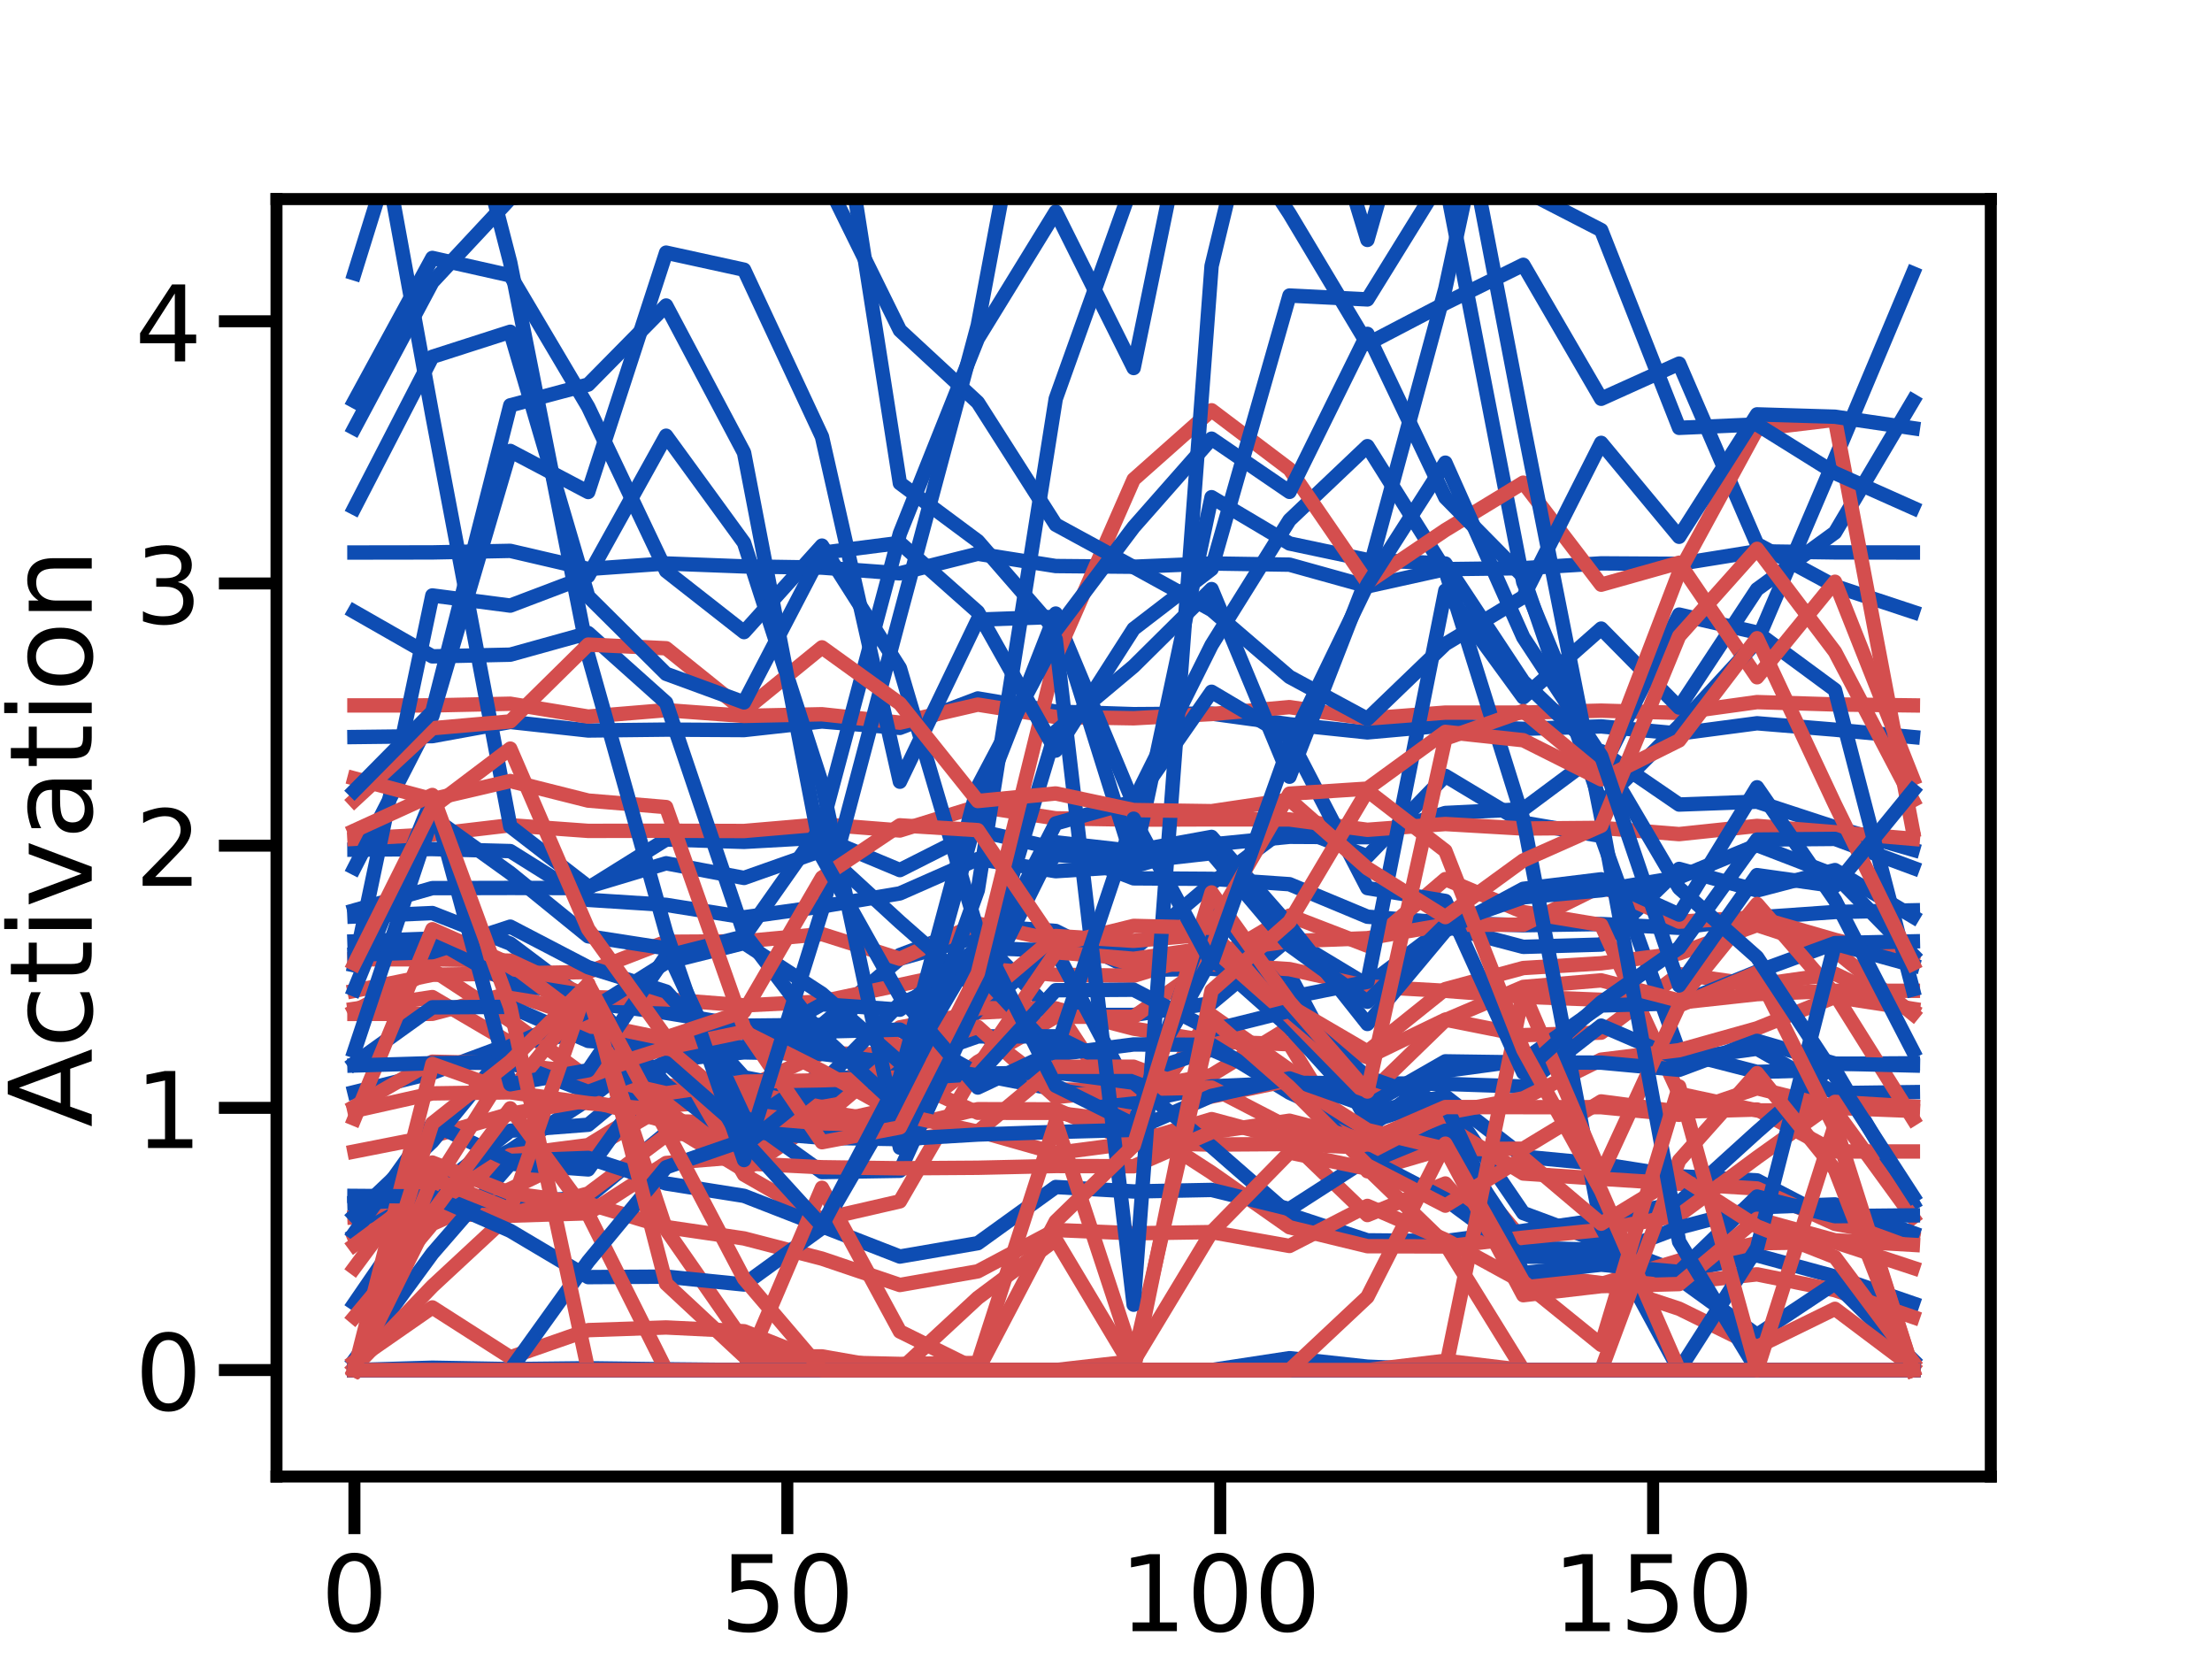 <?xml version="1.0" encoding="utf-8" standalone="no"?>
<!DOCTYPE svg PUBLIC "-//W3C//DTD SVG 1.1//EN"
  "http://www.w3.org/Graphics/SVG/1.1/DTD/svg11.dtd">
<!-- Created with matplotlib (https://matplotlib.org/) -->
<svg height="345.6pt" version="1.1" viewBox="0 0 460.8 345.6" width="460.8pt" xmlns="http://www.w3.org/2000/svg" xmlns:xlink="http://www.w3.org/1999/xlink">
 <defs>
  <style type="text/css">
*{stroke-linecap:butt;stroke-linejoin:round;}
  </style>
 </defs>
 <g id="figure_1">
  <g id="patch_1">
   <path d="M 0 345.6 
L 460.8 345.6 
L 460.8 0 
L 0 0 
z
" style="fill:#ffffff;"/>
  </g>
  <g id="axes_1">
   <g id="patch_2">
    <path d="M 57.6 307.584 
L 414.72 307.584 
L 414.72 41.472 
L 57.6 41.472 
z
" style="fill:#ffffff;"/>
   </g>
   <g id="matplotlib.axis_1">
    <g id="xtick_1">
     <g id="line2d_1">
      <defs>
       <path d="M 0 0 
L 0 12 
" id="me743dea626" style="stroke:#000000;stroke-width:2.5;"/>
      </defs>
      <g>
       <use style="stroke:#000000;stroke-width:2.5;" x="73.833" xlink:href="#me743dea626" y="307.584"/>
      </g>
     </g>
     <g id="text_1">
      <!-- 0 -->
      <defs>
       <path d="M 31.781 66.406 
Q 24.172 66.406 20.328 58.906 
Q 16.5 51.422 16.5 36.375 
Q 16.5 21.391 20.328 13.891 
Q 24.172 6.391 31.781 6.391 
Q 39.453 6.391 43.281 13.891 
Q 47.125 21.391 47.125 36.375 
Q 47.125 51.422 43.281 58.906 
Q 39.453 66.406 31.781 66.406 
z
M 31.781 74.219 
Q 44.047 74.219 50.516 64.516 
Q 56.984 54.828 56.984 36.375 
Q 56.984 17.969 50.516 8.266 
Q 44.047 -1.422 31.781 -1.422 
Q 19.531 -1.422 13.062 8.266 
Q 6.594 17.969 6.594 36.375 
Q 6.594 54.828 13.062 64.516 
Q 19.531 74.219 31.781 74.219 
z
" id="DejaVuSans-48"/>
      </defs>
      <g transform="translate(66.834 339.801)scale(0.22 -0.22)">
       <use xlink:href="#DejaVuSans-48"/>
      </g>
     </g>
    </g>
    <g id="xtick_2">
     <g id="line2d_2">
      <g>
       <use style="stroke:#000000;stroke-width:2.5;" x="164.015" xlink:href="#me743dea626" y="307.584"/>
      </g>
     </g>
     <g id="text_2">
      <!-- 50 -->
      <defs>
       <path d="M 10.797 72.906 
L 49.516 72.906 
L 49.516 64.594 
L 19.828 64.594 
L 19.828 46.734 
Q 21.969 47.469 24.109 47.828 
Q 26.266 48.188 28.422 48.188 
Q 40.625 48.188 47.75 41.5 
Q 54.891 34.812 54.891 23.391 
Q 54.891 11.625 47.562 5.094 
Q 40.234 -1.422 26.906 -1.422 
Q 22.312 -1.422 17.547 -0.641 
Q 12.797 0.141 7.719 1.703 
L 7.719 11.625 
Q 12.109 9.234 16.797 8.062 
Q 21.484 6.891 26.703 6.891 
Q 35.156 6.891 40.078 11.328 
Q 45.016 15.766 45.016 23.391 
Q 45.016 31 40.078 35.438 
Q 35.156 39.891 26.703 39.891 
Q 22.75 39.891 18.812 39.016 
Q 14.891 38.141 10.797 36.281 
z
" id="DejaVuSans-53"/>
      </defs>
      <g transform="translate(150.017 339.801)scale(0.22 -0.22)">
       <use xlink:href="#DejaVuSans-53"/>
       <use x="63.623" xlink:href="#DejaVuSans-48"/>
      </g>
     </g>
    </g>
    <g id="xtick_3">
     <g id="line2d_3">
      <g>
       <use style="stroke:#000000;stroke-width:2.5;" x="254.196" xlink:href="#me743dea626" y="307.584"/>
      </g>
     </g>
     <g id="text_3">
      <!-- 100 -->
      <defs>
       <path d="M 12.406 8.297 
L 28.516 8.297 
L 28.516 63.922 
L 10.984 60.406 
L 10.984 69.391 
L 28.422 72.906 
L 38.281 72.906 
L 38.281 8.297 
L 54.391 8.297 
L 54.391 0 
L 12.406 0 
z
" id="DejaVuSans-49"/>
      </defs>
      <g transform="translate(233.2 339.801)scale(0.22 -0.22)">
       <use xlink:href="#DejaVuSans-49"/>
       <use x="63.623" xlink:href="#DejaVuSans-48"/>
       <use x="127.246" xlink:href="#DejaVuSans-48"/>
      </g>
     </g>
    </g>
    <g id="xtick_4">
     <g id="line2d_4">
      <g>
       <use style="stroke:#000000;stroke-width:2.5;" x="344.378" xlink:href="#me743dea626" y="307.584"/>
      </g>
     </g>
     <g id="text_4">
      <!-- 150 -->
      <g transform="translate(323.382 339.801)scale(0.22 -0.22)">
       <use xlink:href="#DejaVuSans-49"/>
       <use x="63.623" xlink:href="#DejaVuSans-53"/>
       <use x="127.246" xlink:href="#DejaVuSans-48"/>
      </g>
     </g>
    </g>
    <g id="text_5">
     <!-- Degrees -->
     <defs>
      <path d="M 19.672 64.797 
L 19.672 8.109 
L 31.594 8.109 
Q 46.688 8.109 53.688 14.938 
Q 60.688 21.781 60.688 36.531 
Q 60.688 51.172 53.688 57.984 
Q 46.688 64.797 31.594 64.797 
z
M 9.812 72.906 
L 30.078 72.906 
Q 51.266 72.906 61.172 64.094 
Q 71.094 55.281 71.094 36.531 
Q 71.094 17.672 61.125 8.828 
Q 51.172 0 30.078 0 
L 9.812 0 
z
" id="DejaVuSans-68"/>
      <path d="M 56.203 29.594 
L 56.203 25.203 
L 14.891 25.203 
Q 15.484 15.922 20.484 11.062 
Q 25.484 6.203 34.422 6.203 
Q 39.594 6.203 44.453 7.469 
Q 49.312 8.734 54.109 11.281 
L 54.109 2.781 
Q 49.266 0.734 44.188 -0.344 
Q 39.109 -1.422 33.891 -1.422 
Q 20.797 -1.422 13.156 6.188 
Q 5.516 13.812 5.516 26.812 
Q 5.516 40.234 12.766 48.109 
Q 20.016 56 32.328 56 
Q 43.359 56 49.781 48.891 
Q 56.203 41.797 56.203 29.594 
z
M 47.219 32.234 
Q 47.125 39.594 43.094 43.984 
Q 39.062 48.391 32.422 48.391 
Q 24.906 48.391 20.391 44.141 
Q 15.875 39.891 15.188 32.172 
z
" id="DejaVuSans-101"/>
      <path d="M 45.406 27.984 
Q 45.406 37.75 41.375 43.109 
Q 37.359 48.484 30.078 48.484 
Q 22.859 48.484 18.828 43.109 
Q 14.797 37.75 14.797 27.984 
Q 14.797 18.266 18.828 12.891 
Q 22.859 7.516 30.078 7.516 
Q 37.359 7.516 41.375 12.891 
Q 45.406 18.266 45.406 27.984 
z
M 54.391 6.781 
Q 54.391 -7.172 48.188 -13.984 
Q 42 -20.797 29.203 -20.797 
Q 24.469 -20.797 20.266 -20.094 
Q 16.062 -19.391 12.109 -17.922 
L 12.109 -9.188 
Q 16.062 -11.328 19.922 -12.344 
Q 23.781 -13.375 27.781 -13.375 
Q 36.625 -13.375 41.016 -8.766 
Q 45.406 -4.156 45.406 5.172 
L 45.406 9.625 
Q 42.625 4.781 38.281 2.391 
Q 33.938 0 27.875 0 
Q 17.828 0 11.672 7.656 
Q 5.516 15.328 5.516 27.984 
Q 5.516 40.672 11.672 48.328 
Q 17.828 56 27.875 56 
Q 33.938 56 38.281 53.609 
Q 42.625 51.219 45.406 46.391 
L 45.406 54.688 
L 54.391 54.688 
z
" id="DejaVuSans-103"/>
      <path d="M 41.109 46.297 
Q 39.594 47.172 37.812 47.578 
Q 36.031 48 33.891 48 
Q 26.266 48 22.188 43.047 
Q 18.109 38.094 18.109 28.812 
L 18.109 0 
L 9.078 0 
L 9.078 54.688 
L 18.109 54.688 
L 18.109 46.188 
Q 20.953 51.172 25.484 53.578 
Q 30.031 56 36.531 56 
Q 37.453 56 38.578 55.875 
Q 39.703 55.766 41.062 55.516 
z
" id="DejaVuSans-114"/>
      <path d="M 44.281 53.078 
L 44.281 44.578 
Q 40.484 46.531 36.375 47.5 
Q 32.281 48.484 27.875 48.484 
Q 21.188 48.484 17.844 46.438 
Q 14.5 44.391 14.5 40.281 
Q 14.5 37.156 16.891 35.375 
Q 19.281 33.594 26.516 31.984 
L 29.594 31.297 
Q 39.156 29.25 43.188 25.516 
Q 47.219 21.781 47.219 15.094 
Q 47.219 7.469 41.188 3.016 
Q 35.156 -1.422 24.609 -1.422 
Q 20.219 -1.422 15.453 -0.562 
Q 10.688 0.297 5.422 2 
L 5.422 11.281 
Q 10.406 8.688 15.234 7.391 
Q 20.062 6.109 24.812 6.109 
Q 31.156 6.109 34.562 8.281 
Q 37.984 10.453 37.984 14.406 
Q 37.984 18.062 35.516 20.016 
Q 33.062 21.969 24.703 23.781 
L 21.578 24.516 
Q 13.234 26.266 9.516 29.906 
Q 5.812 33.547 5.812 39.891 
Q 5.812 47.609 11.281 51.797 
Q 16.75 56 26.812 56 
Q 31.781 56 36.172 55.266 
Q 40.578 54.547 44.281 53.078 
z
" id="DejaVuSans-115"/>
     </defs>
     <g transform="translate(185.97 366.612)scale(0.24 -0.24)">
      <use xlink:href="#DejaVuSans-68"/>
      <use x="77.002" xlink:href="#DejaVuSans-101"/>
      <use x="138.525" xlink:href="#DejaVuSans-103"/>
      <use x="202.002" xlink:href="#DejaVuSans-114"/>
      <use x="243.084" xlink:href="#DejaVuSans-101"/>
      <use x="304.607" xlink:href="#DejaVuSans-101"/>
      <use x="366.131" xlink:href="#DejaVuSans-115"/>
     </g>
    </g>
   </g>
   <g id="matplotlib.axis_2">
    <g id="ytick_1">
     <g id="line2d_5">
      <defs>
       <path d="M 0 0 
L -12 0 
" id="m22c5d1ccb9" style="stroke:#000000;stroke-width:2.5;"/>
      </defs>
      <g>
       <use style="stroke:#000000;stroke-width:2.5;" x="57.6" xlink:href="#m22c5d1ccb9" y="285.408"/>
      </g>
     </g>
     <g id="text_6">
      <!-- 0 -->
      <g transform="translate(28.102 293.766)scale(0.22 -0.22)">
       <use xlink:href="#DejaVuSans-48"/>
      </g>
     </g>
    </g>
    <g id="ytick_2">
     <g id="line2d_6">
      <g>
       <use style="stroke:#000000;stroke-width:2.5;" x="57.6" xlink:href="#m22c5d1ccb9" y="230.788"/>
      </g>
     </g>
     <g id="text_7">
      <!-- 1 -->
      <g transform="translate(28.102 239.147)scale(0.22 -0.22)">
       <use xlink:href="#DejaVuSans-49"/>
      </g>
     </g>
    </g>
    <g id="ytick_3">
     <g id="line2d_7">
      <g>
       <use style="stroke:#000000;stroke-width:2.5;" x="57.6" xlink:href="#m22c5d1ccb9" y="176.169"/>
      </g>
     </g>
     <g id="text_8">
      <!-- 2 -->
      <defs>
       <path d="M 19.188 8.297 
L 53.609 8.297 
L 53.609 0 
L 7.328 0 
L 7.328 8.297 
Q 12.938 14.109 22.625 23.891 
Q 32.328 33.688 34.812 36.531 
Q 39.547 41.844 41.422 45.531 
Q 43.312 49.219 43.312 52.781 
Q 43.312 58.594 39.234 62.25 
Q 35.156 65.922 28.609 65.922 
Q 23.969 65.922 18.812 64.312 
Q 13.672 62.703 7.812 59.422 
L 7.812 69.391 
Q 13.766 71.781 18.938 73 
Q 24.125 74.219 28.422 74.219 
Q 39.75 74.219 46.484 68.547 
Q 53.219 62.891 53.219 53.422 
Q 53.219 48.922 51.531 44.891 
Q 49.859 40.875 45.406 35.406 
Q 44.188 33.984 37.641 27.219 
Q 31.109 20.453 19.188 8.297 
z
" id="DejaVuSans-50"/>
      </defs>
      <g transform="translate(28.102 184.527)scale(0.22 -0.22)">
       <use xlink:href="#DejaVuSans-50"/>
      </g>
     </g>
    </g>
    <g id="ytick_4">
     <g id="line2d_8">
      <g>
       <use style="stroke:#000000;stroke-width:2.5;" x="57.6" xlink:href="#m22c5d1ccb9" y="121.549"/>
      </g>
     </g>
     <g id="text_9">
      <!-- 3 -->
      <defs>
       <path d="M 40.578 39.312 
Q 47.656 37.797 51.625 33 
Q 55.609 28.219 55.609 21.188 
Q 55.609 10.406 48.188 4.484 
Q 40.766 -1.422 27.094 -1.422 
Q 22.516 -1.422 17.656 -0.516 
Q 12.797 0.391 7.625 2.203 
L 7.625 11.719 
Q 11.719 9.328 16.594 8.109 
Q 21.484 6.891 26.812 6.891 
Q 36.078 6.891 40.938 10.547 
Q 45.797 14.203 45.797 21.188 
Q 45.797 27.641 41.281 31.266 
Q 36.766 34.906 28.719 34.906 
L 20.219 34.906 
L 20.219 43.016 
L 29.109 43.016 
Q 36.375 43.016 40.234 45.922 
Q 44.094 48.828 44.094 54.297 
Q 44.094 59.906 40.109 62.906 
Q 36.141 65.922 28.719 65.922 
Q 24.656 65.922 20.016 65.031 
Q 15.375 64.156 9.812 62.312 
L 9.812 71.094 
Q 15.438 72.656 20.344 73.438 
Q 25.25 74.219 29.594 74.219 
Q 40.828 74.219 47.359 69.109 
Q 53.906 64.016 53.906 55.328 
Q 53.906 49.266 50.438 45.094 
Q 46.969 40.922 40.578 39.312 
z
" id="DejaVuSans-51"/>
      </defs>
      <g transform="translate(28.102 129.907)scale(0.22 -0.22)">
       <use xlink:href="#DejaVuSans-51"/>
      </g>
     </g>
    </g>
    <g id="ytick_5">
     <g id="line2d_9">
      <g>
       <use style="stroke:#000000;stroke-width:2.5;" x="57.6" xlink:href="#m22c5d1ccb9" y="66.929"/>
      </g>
     </g>
     <g id="text_10">
      <!-- 4 -->
      <defs>
       <path d="M 37.797 64.312 
L 12.891 25.391 
L 37.797 25.391 
z
M 35.203 72.906 
L 47.609 72.906 
L 47.609 25.391 
L 58.016 25.391 
L 58.016 17.188 
L 47.609 17.188 
L 47.609 0 
L 37.797 0 
L 37.797 17.188 
L 4.891 17.188 
L 4.891 26.703 
z
" id="DejaVuSans-52"/>
      </defs>
      <g transform="translate(28.102 75.287)scale(0.22 -0.22)">
       <use xlink:href="#DejaVuSans-52"/>
      </g>
     </g>
    </g>
    <g id="text_11">
     <!-- Activation -->
     <defs>
      <path d="M 34.188 63.188 
L 20.797 26.906 
L 47.609 26.906 
z
M 28.609 72.906 
L 39.797 72.906 
L 67.578 0 
L 57.328 0 
L 50.688 18.703 
L 17.828 18.703 
L 11.188 0 
L 0.781 0 
z
" id="DejaVuSans-65"/>
      <path d="M 48.781 52.594 
L 48.781 44.188 
Q 44.969 46.297 41.141 47.344 
Q 37.312 48.391 33.406 48.391 
Q 24.656 48.391 19.812 42.844 
Q 14.984 37.312 14.984 27.297 
Q 14.984 17.281 19.812 11.734 
Q 24.656 6.203 33.406 6.203 
Q 37.312 6.203 41.141 7.25 
Q 44.969 8.297 48.781 10.406 
L 48.781 2.094 
Q 45.016 0.344 40.984 -0.531 
Q 36.969 -1.422 32.422 -1.422 
Q 20.062 -1.422 12.781 6.344 
Q 5.516 14.109 5.516 27.297 
Q 5.516 40.672 12.859 48.328 
Q 20.219 56 33.016 56 
Q 37.156 56 41.109 55.141 
Q 45.062 54.297 48.781 52.594 
z
" id="DejaVuSans-99"/>
      <path d="M 18.312 70.219 
L 18.312 54.688 
L 36.812 54.688 
L 36.812 47.703 
L 18.312 47.703 
L 18.312 18.016 
Q 18.312 11.328 20.141 9.422 
Q 21.969 7.516 27.594 7.516 
L 36.812 7.516 
L 36.812 0 
L 27.594 0 
Q 17.188 0 13.234 3.875 
Q 9.281 7.766 9.281 18.016 
L 9.281 47.703 
L 2.688 47.703 
L 2.688 54.688 
L 9.281 54.688 
L 9.281 70.219 
z
" id="DejaVuSans-116"/>
      <path d="M 9.422 54.688 
L 18.406 54.688 
L 18.406 0 
L 9.422 0 
z
M 9.422 75.984 
L 18.406 75.984 
L 18.406 64.594 
L 9.422 64.594 
z
" id="DejaVuSans-105"/>
      <path d="M 2.984 54.688 
L 12.5 54.688 
L 29.594 8.797 
L 46.688 54.688 
L 56.203 54.688 
L 35.688 0 
L 23.484 0 
z
" id="DejaVuSans-118"/>
      <path d="M 34.281 27.484 
Q 23.391 27.484 19.188 25 
Q 14.984 22.516 14.984 16.5 
Q 14.984 11.719 18.141 8.906 
Q 21.297 6.109 26.703 6.109 
Q 34.188 6.109 38.703 11.406 
Q 43.219 16.703 43.219 25.484 
L 43.219 27.484 
z
M 52.203 31.203 
L 52.203 0 
L 43.219 0 
L 43.219 8.297 
Q 40.141 3.328 35.547 0.953 
Q 30.953 -1.422 24.312 -1.422 
Q 15.922 -1.422 10.953 3.297 
Q 6 8.016 6 15.922 
Q 6 25.141 12.172 29.828 
Q 18.359 34.516 30.609 34.516 
L 43.219 34.516 
L 43.219 35.406 
Q 43.219 41.609 39.141 45 
Q 35.062 48.391 27.688 48.391 
Q 23 48.391 18.547 47.266 
Q 14.109 46.141 10.016 43.891 
L 10.016 52.203 
Q 14.938 54.109 19.578 55.047 
Q 24.219 56 28.609 56 
Q 40.484 56 46.344 49.844 
Q 52.203 43.703 52.203 31.203 
z
" id="DejaVuSans-97"/>
      <path d="M 30.609 48.391 
Q 23.391 48.391 19.188 42.75 
Q 14.984 37.109 14.984 27.297 
Q 14.984 17.484 19.156 11.844 
Q 23.344 6.203 30.609 6.203 
Q 37.797 6.203 41.984 11.859 
Q 46.188 17.531 46.188 27.297 
Q 46.188 37.016 41.984 42.703 
Q 37.797 48.391 30.609 48.391 
z
M 30.609 56 
Q 42.328 56 49.016 48.375 
Q 55.719 40.766 55.719 27.297 
Q 55.719 13.875 49.016 6.219 
Q 42.328 -1.422 30.609 -1.422 
Q 18.844 -1.422 12.172 6.219 
Q 5.516 13.875 5.516 27.297 
Q 5.516 40.766 12.172 48.375 
Q 18.844 56 30.609 56 
z
" id="DejaVuSans-111"/>
      <path d="M 54.891 33.016 
L 54.891 0 
L 45.906 0 
L 45.906 32.719 
Q 45.906 40.484 42.875 44.328 
Q 39.844 48.188 33.797 48.188 
Q 26.516 48.188 22.312 43.547 
Q 18.109 38.922 18.109 30.906 
L 18.109 0 
L 9.078 0 
L 9.078 54.688 
L 18.109 54.688 
L 18.109 46.188 
Q 21.344 51.125 25.703 53.562 
Q 30.078 56 35.797 56 
Q 45.219 56 50.047 50.172 
Q 54.891 44.344 54.891 33.016 
z
" id="DejaVuSans-110"/>
     </defs>
     <g transform="translate(19.111 234.813)rotate(-90)scale(0.24 -0.24)">
      <use xlink:href="#DejaVuSans-65"/>
      <use x="68.393" xlink:href="#DejaVuSans-99"/>
      <use x="123.373" xlink:href="#DejaVuSans-116"/>
      <use x="162.582" xlink:href="#DejaVuSans-105"/>
      <use x="190.365" xlink:href="#DejaVuSans-118"/>
      <use x="249.545" xlink:href="#DejaVuSans-97"/>
      <use x="310.824" xlink:href="#DejaVuSans-116"/>
      <use x="350.033" xlink:href="#DejaVuSans-105"/>
      <use x="377.816" xlink:href="#DejaVuSans-111"/>
      <use x="438.998" xlink:href="#DejaVuSans-110"/>
     </g>
    </g>
   </g>
   <g id="line2d_10">
    <path clip-path="url(#p483ae00b9b)" d="M 73.833 271.509 
L 90.065 247.844 
L 106.298 239.64 
L 122.531 229.044 
L 138.764 216.649 
L 154.996 214.899 
L 171.229 217.448 
L 187.462 198.95 
L 203.695 192.802 
L 219.927 193.937 
L 236.16 202.077 
L 252.393 201.811 
L 268.625 203.078 
L 284.858 233.711 
L 301.091 228.904 
L 317.324 252.705 
L 333.556 258.73 
L 349.789 265.009 
L 366.022 261.513 
L 382.255 265.927 
L 398.487 271.509 
" style="fill:none;stroke:#0e4db3;stroke-linecap:square;stroke-width:3;"/>
   </g>
   <g id="line2d_11">
    <path clip-path="url(#p483ae00b9b)" d="M 73.833 274.349 
L 90.065 254.968 
L 106.298 247.688 
L 122.531 239.854 
L 138.764 230.285 
L 154.996 229.254 
L 171.229 230.418 
L 187.462 214.013 
L 203.695 210.963 
L 219.927 210.093 
L 236.16 214.283 
L 252.393 216.962 
L 268.625 217.533 
L 284.858 243.991 
L 301.091 239.222 
L 317.324 258.44 
L 333.556 263.065 
L 349.789 267.26 
L 366.022 265.466 
L 382.255 268.767 
L 398.487 274.349 
" style="fill:none;stroke:#d44e4e;stroke-linecap:square;stroke-width:3;"/>
   </g>
   <g id="line2d_12">
    <path clip-path="url(#p483ae00b9b)" d="M 73.833 190.925 
L 90.065 190.207 
L 106.298 196.576 
L 122.531 208.817 
L 138.764 210.998 
L 154.996 213.671 
L 171.229 213.501 
L 187.462 199.725 
L 203.695 195.162 
L 219.927 211.437 
L 236.16 211.426 
L 252.393 208.989 
L 268.625 195.444 
L 284.858 205.234 
L 301.091 192.987 
L 317.324 197.249 
L 333.556 196.771 
L 349.789 181.011 
L 366.022 185.489 
L 382.255 181.252 
L 398.487 190.925 
" style="fill:none;stroke:#0e4db3;stroke-linecap:square;stroke-width:3;"/>
   </g>
   <g id="line2d_13">
    <path clip-path="url(#p483ae00b9b)" d="M 73.833 210.618 
L 90.065 202.033 
L 106.298 212.665 
L 122.531 224.595 
L 138.764 226.031 
L 154.996 228.417 
L 171.229 228.414 
L 187.462 217.782 
L 203.695 214.551 
L 219.927 227.005 
L 236.16 226.96 
L 252.393 223.951 
L 268.625 214.024 
L 284.858 220.244 
L 301.091 212.405 
L 317.324 215.64 
L 333.556 215.119 
L 349.789 202.919 
L 366.022 205.166 
L 382.255 202.865 
L 398.487 210.618 
" style="fill:none;stroke:#d44e4e;stroke-linecap:square;stroke-width:3;"/>
   </g>
   <g id="line2d_14">
    <path clip-path="url(#p483ae00b9b)" d="M 73.833 189.638 
L 90.065 185.012 
L 106.298 184.975 
L 122.531 185.001 
L 138.764 174.875 
L 154.996 175.377 
L 171.229 174.471 
L 187.462 181.255 
L 203.695 173.052 
L 219.927 176.754 
L 236.16 182.973 
L 252.393 183.081 
L 268.625 184.197 
L 284.858 190.966 
L 301.091 192.207 
L 317.324 192.744 
L 333.556 192.494 
L 349.789 193.28 
L 366.022 191.125 
L 382.255 189.988 
L 398.487 189.638 
" style="fill:none;stroke:#0e4db3;stroke-linecap:square;stroke-width:3;"/>
   </g>
   <g id="line2d_15">
    <path clip-path="url(#p483ae00b9b)" d="M 73.833 206.4 
L 90.065 203.069 
L 106.298 202.79 
L 122.531 202.487 
L 138.764 196.191 
L 154.996 196.088 
L 171.229 194.592 
L 187.462 199.732 
L 203.695 192.402 
L 219.927 195.926 
L 236.16 200.992 
L 252.393 200.875 
L 268.625 201.887 
L 284.858 205.496 
L 301.091 206.41 
L 317.324 207.646 
L 333.556 208.274 
L 349.789 208.869 
L 366.022 207.099 
L 382.255 206.407 
L 398.487 206.4 
" style="fill:none;stroke:#d44e4e;stroke-linecap:square;stroke-width:3;"/>
   </g>
   <g id="line2d_16">
    <path clip-path="url(#p483ae00b9b)" d="M 73.833 177.003 
L 90.065 176.874 
L 106.298 177.299 
L 122.531 187.459 
L 138.764 188.496 
L 154.996 191.089 
L 171.229 188.823 
L 187.462 186.111 
L 203.695 178.956 
L 219.927 181.484 
L 236.16 180.463 
L 252.393 175.916 
L 268.625 174.319 
L 284.858 174.407 
L 301.091 169.36 
L 317.324 168.578 
L 333.556 156.489 
L 349.789 167.6 
L 366.022 167.01 
L 382.255 172.328 
L 398.487 177.003 
" style="fill:none;stroke:#0e4db3;stroke-linecap:square;stroke-width:3;"/>
   </g>
   <g id="line2d_17">
    <path clip-path="url(#p483ae00b9b)" d="M 73.833 199.837 
L 90.065 199.833 
L 106.298 200.126 
L 122.531 207.692 
L 138.764 208.187 
L 154.996 209.439 
L 171.229 208.627 
L 187.462 205.183 
L 203.695 201.701 
L 219.927 203.062 
L 236.16 203.262 
L 252.393 198.306 
L 268.625 196.07 
L 284.858 195.447 
L 301.091 192.639 
L 317.324 192.637 
L 333.556 184.603 
L 349.789 191.993 
L 366.022 191.1 
L 382.255 195.783 
L 398.487 199.837 
" style="fill:none;stroke:#d44e4e;stroke-linecap:square;stroke-width:3;"/>
   </g>
   <g id="line2d_18">
    <path clip-path="url(#p483ae00b9b)" d="M 73.833 250.628 
L 90.065 250.096 
L 106.298 250.574 
L 122.531 249.417 
L 138.764 236.047 
L 154.996 234.314 
L 171.229 223.51 
L 187.462 226.838 
L 203.695 210.463 
L 219.927 197.596 
L 236.16 197.799 
L 252.393 184.046 
L 268.625 171.928 
L 284.858 178.4 
L 301.091 161.628 
L 317.324 171.374 
L 333.556 174.139 
L 349.789 219.14 
L 366.022 223.3 
L 382.255 222.84 
L 398.487 250.628 
" style="fill:none;stroke:#0e4db3;stroke-linecap:square;stroke-width:3;"/>
   </g>
   <g id="line2d_19">
    <path clip-path="url(#p483ae00b9b)" d="M 73.833 253.608 
L 90.065 252.831 
L 106.298 253.25 
L 122.531 252.746 
L 138.764 242.275 
L 154.996 240.964 
L 171.229 231.505 
L 187.462 234.054 
L 203.695 221.205 
L 219.927 211.798 
L 236.16 211.824 
L 252.393 200.336 
L 268.625 190.742 
L 284.858 197.002 
L 301.091 183.138 
L 317.324 189.996 
L 333.556 192.682 
L 349.789 227.853 
L 366.022 231.327 
L 382.255 231.292 
L 398.487 253.608 
" style="fill:none;stroke:#d44e4e;stroke-linecap:square;stroke-width:3;"/>
   </g>
   <g id="line2d_20">
    <path clip-path="url(#p483ae00b9b)" d="M 73.833 285.408 
L 90.065 285.408 
L 106.298 285.408 
L 122.531 285.408 
L 138.764 285.408 
L 154.996 285.408 
L 171.229 285.408 
L 187.462 285.408 
L 203.695 285.408 
L 219.927 285.408 
L 236.16 285.408 
L 252.393 285.408 
L 268.625 285.408 
L 284.858 285.408 
L 301.091 285.408 
L 317.324 285.408 
L 333.556 285.408 
L 349.789 285.408 
L 366.022 285.408 
L 382.255 285.408 
L 398.487 285.408 
" style="fill:none;stroke:#0e4db3;stroke-linecap:square;stroke-width:3;"/>
   </g>
   <g id="line2d_21">
    <path clip-path="url(#p483ae00b9b)" d="M 73.833 285.408 
L 90.065 285.408 
L 106.298 285.408 
L 122.531 285.408 
L 138.764 285.408 
L 154.996 285.408 
L 171.229 285.408 
L 187.462 285.408 
L 203.695 285.408 
L 219.927 285.408 
L 236.16 285.408 
L 252.393 285.408 
L 268.625 285.408 
L 284.858 285.408 
L 301.091 285.408 
L 317.324 285.408 
L 333.556 285.408 
L 349.789 285.408 
L 366.022 285.408 
L 382.255 285.408 
L 398.487 285.408 
" style="fill:none;stroke:#d44e4e;stroke-linecap:square;stroke-width:3;"/>
   </g>
   <g id="line2d_22">
    <path clip-path="url(#p483ae00b9b)" d="M 73.833 285.408 
L 90.065 284.92 
L 106.298 285.213 
L 122.531 285.035 
L 138.764 285.244 
L 154.996 285.408 
L 171.229 285.408 
L 187.462 285.408 
L 203.695 285.408 
L 219.927 285.408 
L 236.16 285.408 
L 252.393 285.408 
L 268.625 284.273 
L 284.858 285.408 
L 301.091 285.408 
L 317.324 285.408 
L 333.556 285.408 
L 349.789 285.408 
L 366.022 285.408 
L 382.255 285.408 
L 398.487 285.408 
" style="fill:none;stroke:#0e4db3;stroke-linecap:square;stroke-width:3;"/>
   </g>
   <g id="line2d_23">
    <path clip-path="url(#p483ae00b9b)" d="M 73.833 285.408 
L 90.065 285.408 
L 106.298 285.408 
L 122.531 285.408 
L 138.764 285.408 
L 154.996 285.408 
L 171.229 285.408 
L 187.462 285.408 
L 203.695 285.408 
L 219.927 285.408 
L 236.16 285.408 
L 252.393 285.408 
L 268.625 285.408 
L 284.858 285.408 
L 301.091 285.408 
L 317.324 285.408 
L 333.556 285.408 
L 349.789 285.408 
L 366.022 285.408 
L 382.255 285.408 
L 398.487 285.408 
" style="fill:none;stroke:#d44e4e;stroke-linecap:square;stroke-width:3;"/>
   </g>
   <g id="line2d_24">
    <path clip-path="url(#p483ae00b9b)" d="M 73.833 257.362 
L 90.065 248.516 
L 106.298 235.554 
L 122.531 234.306 
L 138.764 220.912 
L 154.996 218.194 
L 171.229 209.211 
L 187.462 210.335 
L 203.695 197.417 
L 219.927 198.074 
L 236.16 228.74 
L 252.393 199.629 
L 268.625 214.033 
L 284.858 231.873 
L 301.091 228.38 
L 317.324 240.942 
L 333.556 242.492 
L 349.789 245.038 
L 366.022 245.9 
L 382.255 254.351 
L 398.487 257.362 
" style="fill:none;stroke:#0e4db3;stroke-linecap:square;stroke-width:3;"/>
   </g>
   <g id="line2d_25">
    <path clip-path="url(#p483ae00b9b)" d="M 73.833 257.899 
L 90.065 251.13 
L 106.298 240.628 
L 122.531 238.553 
L 138.764 228.583 
L 154.996 226.771 
L 171.229 219.396 
L 187.462 219.709 
L 203.695 210.027 
L 219.927 210.071 
L 236.16 234.8 
L 252.393 211.505 
L 268.625 222.894 
L 284.858 237.898 
L 301.091 234.452 
L 317.324 244.463 
L 333.556 245.563 
L 349.789 246.59 
L 366.022 247.582 
L 382.255 254.955 
L 398.487 257.899 
" style="fill:none;stroke:#d44e4e;stroke-linecap:square;stroke-width:3;"/>
   </g>
   <g id="line2d_26">
    <path clip-path="url(#p483ae00b9b)" d="M 73.833 227.512 
L 90.065 223.503 
L 106.298 217.473 
L 122.531 215.037 
L 138.764 218.008 
L 154.996 218.17 
L 171.229 218.458 
L 187.462 224.744 
L 203.695 223.767 
L 219.927 226.93 
L 236.16 229.713 
L 252.393 226.308 
L 268.625 225.584 
L 284.858 225.658 
L 301.091 225.796 
L 317.324 226.342 
L 333.556 213.657 
L 349.789 220.656 
L 366.022 218.469 
L 382.255 227.72 
L 398.487 227.512 
" style="fill:none;stroke:#0e4db3;stroke-linecap:square;stroke-width:3;"/>
   </g>
   <g id="line2d_27">
    <path clip-path="url(#p483ae00b9b)" d="M 73.833 239.874 
L 90.065 236.679 
L 106.298 232.022 
L 122.531 229.235 
L 138.764 233.587 
L 154.996 233.807 
L 171.229 233.712 
L 187.462 237.573 
L 203.695 235.595 
L 219.927 240.21 
L 236.16 238.087 
L 252.393 238.434 
L 268.625 238.324 
L 284.858 239.077 
L 301.091 239.407 
L 317.324 239.293 
L 333.556 229.445 
L 349.789 231.593 
L 366.022 231.131 
L 382.255 239.875 
L 398.487 239.874 
" style="fill:none;stroke:#d44e4e;stroke-linecap:square;stroke-width:3;"/>
   </g>
   <g id="line2d_28">
    <path clip-path="url(#p483ae00b9b)" d="M 73.833 283.304 
L 90.065 261.121 
L 106.298 242.42 
L 122.531 243.613 
L 138.764 220.931 
L 154.996 219.224 
L 171.229 219.554 
L 187.462 221.591 
L 203.695 215.901 
L 219.927 215.891 
L 236.16 224.005 
L 252.393 218.659 
L 268.625 225.602 
L 284.858 242.264 
L 301.091 235.558 
L 317.324 259.965 
L 333.556 260.352 
L 349.789 266.355 
L 366.022 278.098 
L 382.255 267.328 
L 398.487 283.304 
" style="fill:none;stroke:#0e4db3;stroke-linecap:square;stroke-width:3;"/>
   </g>
   <g id="line2d_29">
    <path clip-path="url(#p483ae00b9b)" d="M 73.833 284.862 
L 90.065 267.956 
L 106.298 252.884 
L 122.531 248.643 
L 138.764 236.495 
L 154.996 235.014 
L 171.229 235.065 
L 187.462 234.991 
L 203.695 231.065 
L 219.927 231.105 
L 236.16 238.019 
L 252.393 233.132 
L 268.625 237.475 
L 284.858 253.115 
L 301.091 246.544 
L 317.324 265.24 
L 333.556 267.285 
L 349.789 272.628 
L 366.022 280.599 
L 382.255 272.653 
L 398.487 284.862 
" style="fill:none;stroke:#d44e4e;stroke-linecap:square;stroke-width:3;"/>
   </g>
   <g id="line2d_30">
    <path clip-path="url(#p483ae00b9b)" d="M 73.833 198.874 
L 90.065 198.353 
L 106.298 193.039 
L 122.531 201.496 
L 138.764 206.554 
L 154.996 224.42 
L 171.229 227.565 
L 187.462 224.683 
L 203.695 197.02 
L 219.927 178.085 
L 236.16 179.554 
L 252.393 177.739 
L 268.625 196.922 
L 284.858 208.687 
L 301.091 192.673 
L 317.324 186.93 
L 333.556 185.462 
L 349.789 182.761 
L 366.022 176.056 
L 382.255 182.31 
L 398.487 198.874 
" style="fill:none;stroke:#0e4db3;stroke-linecap:square;stroke-width:3;"/>
   </g>
   <g id="line2d_31">
    <path clip-path="url(#p483ae00b9b)" d="M 73.833 211.214 
L 90.065 211.199 
L 106.298 206.903 
L 122.531 212.48 
L 138.764 218.188 
L 154.996 231.817 
L 171.229 234.187 
L 187.462 230.57 
L 203.695 208.7 
L 219.927 194.986 
L 236.16 195.989 
L 252.393 194.586 
L 268.625 209.566 
L 284.858 219.055 
L 301.091 206.048 
L 317.324 201.659 
L 333.556 200.675 
L 349.789 198.619 
L 366.022 192.717 
L 382.255 198.041 
L 398.487 211.214 
" style="fill:none;stroke:#d44e4e;stroke-linecap:square;stroke-width:3;"/>
   </g>
   <g id="line2d_32">
    <path clip-path="url(#p483ae00b9b)" d="M 73.833 196.104 
L 90.065 195.524 
L 106.298 204.862 
L 122.531 207.471 
L 138.764 226.012 
L 154.996 238.72 
L 171.229 225.74 
L 187.462 209.09 
L 203.695 202.216 
L 219.927 219.666 
L 236.16 217.581 
L 252.393 217.652 
L 268.625 227.616 
L 284.858 235.089 
L 301.091 223.075 
L 317.324 220.88 
L 333.556 209.461 
L 349.789 208.989 
L 366.022 202.42 
L 382.255 196.469 
L 398.487 196.104 
" style="fill:none;stroke:#0e4db3;stroke-linecap:square;stroke-width:3;"/>
   </g>
   <g id="line2d_33">
    <path clip-path="url(#p483ae00b9b)" d="M 73.833 210.157 
L 90.065 207.707 
L 106.298 217.245 
L 122.531 213.891 
L 138.764 233.924 
L 154.996 243.783 
L 171.229 233.032 
L 187.462 219.234 
L 203.695 213.933 
L 219.927 228.536 
L 236.16 226.875 
L 252.393 226.563 
L 268.625 234.973 
L 284.858 240.258 
L 301.091 231.847 
L 317.324 228.804 
L 333.556 220.747 
L 349.789 218.777 
L 366.022 214.222 
L 382.255 207.669 
L 398.487 210.157 
" style="fill:none;stroke:#d44e4e;stroke-linecap:square;stroke-width:3;"/>
   </g>
   <g id="line2d_34">
    <path clip-path="url(#p483ae00b9b)" d="M 73.833 153.537 
L 90.065 153.349 
L 106.298 150.393 
L 122.531 152.175 
L 138.764 151.991 
L 154.996 152.086 
L 171.229 150.297 
L 187.462 151.631 
L 203.695 145.501 
L 219.927 148.24 
L 236.16 148.771 
L 252.393 148.656 
L 268.625 150.874 
L 284.858 152.57 
L 301.091 151.12 
L 317.324 151.829 
L 333.556 151.326 
L 349.789 152.813 
L 366.022 150.671 
L 382.255 152.003 
L 398.487 153.537 
" style="fill:none;stroke:#0e4db3;stroke-linecap:square;stroke-width:3;"/>
   </g>
   <g id="line2d_35">
    <path clip-path="url(#p483ae00b9b)" d="M 73.833 174.742 
L 90.065 173.826 
L 106.298 171.914 
L 122.531 173.089 
L 138.764 173.06 
L 154.996 173.113 
L 171.229 171.726 
L 187.462 173.004 
L 203.695 167.98 
L 219.927 170.473 
L 236.16 170.745 
L 252.393 170.687 
L 268.625 170.708 
L 284.858 172.862 
L 301.091 171.658 
L 317.324 172.599 
L 333.556 172.46 
L 349.789 173.762 
L 366.022 172.052 
L 382.255 173.365 
L 398.487 174.742 
" style="fill:none;stroke:#d44e4e;stroke-linecap:square;stroke-width:3;"/>
   </g>
   <g id="line2d_36">
    <path clip-path="url(#p483ae00b9b)" d="M 73.833 221.504 
L 90.065 209.847 
L 106.298 209.745 
L 122.531 216.842 
L 138.764 217.822 
L 154.996 215.045 
L 171.229 214.888 
L 187.462 214.49 
L 203.695 223.671 
L 219.927 223.427 
L 236.16 225.549 
L 252.393 238.837 
L 268.625 253.028 
L 284.858 258.384 
L 301.091 258.531 
L 317.324 256.403 
L 333.556 254.093 
L 349.789 250.507 
L 366.022 235.78 
L 382.255 221.604 
L 398.487 221.504 
" style="fill:none;stroke:#0e4db3;stroke-linecap:square;stroke-width:3;"/>
   </g>
   <g id="line2d_37">
    <path clip-path="url(#p483ae00b9b)" d="M 73.833 230.52 
L 90.065 221.175 
L 106.298 221.541 
L 122.531 224.028 
L 138.764 227.755 
L 154.996 225.33 
L 171.229 225.044 
L 187.462 224.446 
L 203.695 231.813 
L 219.927 231.829 
L 236.16 233.767 
L 252.393 244.272 
L 268.625 255.659 
L 284.858 259.603 
L 301.091 259.662 
L 317.324 257.834 
L 333.556 256.208 
L 349.789 253.152 
L 366.022 241.138 
L 382.255 229.54 
L 398.487 230.52 
" style="fill:none;stroke:#d44e4e;stroke-linecap:square;stroke-width:3;"/>
   </g>
   <g id="line2d_38">
    <path clip-path="url(#p483ae00b9b)" d="M 73.833 115.101 
L 90.065 115.077 
L 106.298 114.754 
L 122.531 118.53 
L 138.764 117.38 
L 154.996 117.994 
L 171.229 118.243 
L 187.462 119.436 
L 203.695 115.357 
L 219.927 117.915 
L 236.16 118.064 
L 252.393 117.381 
L 268.625 117.629 
L 284.858 122.148 
L 301.091 118.562 
L 317.324 118.361 
L 333.556 117.359 
L 349.789 117.458 
L 366.022 114.844 
L 382.255 115.074 
L 398.487 115.101 
" style="fill:none;stroke:#0e4db3;stroke-linecap:square;stroke-width:3;"/>
   </g>
   <g id="line2d_39">
    <path clip-path="url(#p483ae00b9b)" d="M 73.833 146.95 
L 90.065 146.946 
L 106.298 146.6 
L 122.531 149.278 
L 138.764 147.938 
L 154.996 149.135 
L 171.229 148.79 
L 187.462 150.543 
L 203.695 146.785 
L 219.927 149.358 
L 236.16 149.631 
L 252.393 148.747 
L 268.625 147.306 
L 284.858 149.692 
L 301.091 148.448 
L 317.324 148.453 
L 333.556 148.039 
L 349.789 148.504 
L 366.022 146.26 
L 382.255 146.748 
L 398.487 146.95 
" style="fill:none;stroke:#d44e4e;stroke-linecap:square;stroke-width:3;"/>
   </g>
   <g id="line2d_40">
    <path clip-path="url(#p483ae00b9b)" d="M 73.833 285.408 
L 90.065 285.408 
L 106.298 285.408 
L 122.531 285.408 
L 138.764 285.408 
L 154.996 285.408 
L 171.229 285.408 
L 187.462 285.408 
L 203.695 285.408 
L 219.927 285.408 
L 236.16 285.408 
L 252.393 285.408 
L 268.625 282.933 
L 284.858 284.7 
L 301.091 285.408 
L 317.324 285.408 
L 333.556 285.408 
L 349.789 285.408 
L 366.022 285.408 
L 382.255 285.408 
L 398.487 285.408 
" style="fill:none;stroke:#0e4db3;stroke-linecap:square;stroke-width:3;"/>
   </g>
   <g id="line2d_41">
    <path clip-path="url(#p483ae00b9b)" d="M 73.833 285.408 
L 90.065 285.408 
L 106.298 285.408 
L 122.531 285.408 
L 138.764 285.408 
L 154.996 285.408 
L 171.229 285.408 
L 187.462 285.408 
L 203.695 285.408 
L 219.927 285.408 
L 236.16 285.408 
L 252.393 285.408 
L 268.625 285.408 
L 284.858 285.408 
L 301.091 285.408 
L 317.324 285.408 
L 333.556 285.408 
L 349.789 285.408 
L 366.022 285.408 
L 382.255 285.408 
L 398.487 285.408 
" style="fill:none;stroke:#d44e4e;stroke-linecap:square;stroke-width:3;"/>
   </g>
   <g id="line2d_42">
    <path clip-path="url(#p483ae00b9b)" d="M 73.833 218.935 
L 90.065 170.202 
L 106.298 181.861 
L 122.531 195.046 
L 138.764 197.559 
L 154.996 232.562 
L 171.229 244.163 
L 187.462 243.896 
L 203.695 208.189 
L 219.927 175.466 
L 236.16 177.298 
L 252.393 174.344 
L 268.625 192.839 
L 284.858 213.311 
L 301.091 193.888 
L 317.324 185.158 
L 333.556 183.175 
L 349.789 190.528 
L 366.022 164.007 
L 382.255 187.518 
L 398.487 218.935 
" style="fill:none;stroke:#0e4db3;stroke-linecap:square;stroke-width:3;"/>
   </g>
   <g id="line2d_43">
    <path clip-path="url(#p483ae00b9b)" d="M 73.833 233.041 
L 90.065 193.584 
L 106.298 200.804 
L 122.531 213.091 
L 138.764 216.444 
L 154.996 244.698 
L 171.229 253.995 
L 187.462 250.263 
L 203.695 222.226 
L 219.927 198.376 
L 236.16 199.742 
L 252.393 197.369 
L 268.625 211.711 
L 284.858 228.268 
L 301.091 212.511 
L 317.324 205.595 
L 333.556 204.228 
L 349.789 208.436 
L 366.022 188.324 
L 382.255 207.136 
L 398.487 233.041 
" style="fill:none;stroke:#d44e4e;stroke-linecap:square;stroke-width:3;"/>
   </g>
   <g id="line2d_44">
    <path clip-path="url(#p483ae00b9b)" d="M 73.833 256.837 
L 90.065 234.104 
L 106.298 241.834 
L 122.531 241.214 
L 138.764 246.541 
L 154.996 249.118 
L 171.229 255.442 
L 187.462 261.76 
L 203.695 258.978 
L 219.927 247.274 
L 236.16 248.203 
L 252.393 247.884 
L 268.625 251.858 
L 284.858 241.413 
L 301.091 249.81 
L 317.324 261.783 
L 333.556 261.883 
L 349.789 255.736 
L 366.022 251.493 
L 382.255 250.903 
L 398.487 256.837 
" style="fill:none;stroke:#0e4db3;stroke-linecap:square;stroke-width:3;"/>
   </g>
   <g id="line2d_45">
    <path clip-path="url(#p483ae00b9b)" d="M 73.833 264.095 
L 90.065 242.183 
L 106.298 248.546 
L 122.531 250.755 
L 138.764 255.612 
L 154.996 257.987 
L 171.229 262.193 
L 187.462 267.685 
L 203.695 264.843 
L 219.927 256.231 
L 236.16 256.917 
L 252.393 256.667 
L 268.625 259.554 
L 284.858 251.211 
L 301.091 258.253 
L 317.324 267.148 
L 333.556 267.47 
L 349.789 262.605 
L 366.022 258.978 
L 382.255 258.747 
L 398.487 264.095 
" style="fill:none;stroke:#d44e4e;stroke-linecap:square;stroke-width:3;"/>
   </g>
   <g id="line2d_46">
    <path clip-path="url(#p483ae00b9b)" d="M 73.833 253.184 
L 90.065 237.791 
L 106.298 217.923 
L 122.531 210.707 
L 138.764 200.497 
L 154.996 196.454 
L 171.229 207.005 
L 187.462 221.31 
L 203.695 224.033 
L 219.927 206.284 
L 236.16 206.177 
L 252.393 214.615 
L 268.625 210.578 
L 284.858 224.41 
L 301.091 230.079 
L 317.324 265.194 
L 333.556 263.459 
L 349.789 264.967 
L 366.022 249.265 
L 382.255 253.349 
L 398.487 253.184 
" style="fill:none;stroke:#0e4db3;stroke-linecap:square;stroke-width:3;"/>
   </g>
   <g id="line2d_47">
    <path clip-path="url(#p483ae00b9b)" d="M 73.833 259.326 
L 90.065 247.307 
L 106.298 221.736 
L 122.531 223.478 
L 138.764 218.316 
L 154.996 214.947 
L 171.229 223.107 
L 187.462 232.169 
L 203.695 235.757 
L 219.927 222.225 
L 236.16 222.22 
L 252.393 228.427 
L 268.625 225.046 
L 284.858 235.412 
L 301.091 239.319 
L 317.324 269.812 
L 333.556 267.922 
L 349.789 267.492 
L 366.022 253.904 
L 382.255 258.382 
L 398.487 259.326 
" style="fill:none;stroke:#d44e4e;stroke-linecap:square;stroke-width:3;"/>
   </g>
   <g id="line2d_48">
    <path clip-path="url(#p483ae00b9b)" d="M 73.833 221.962 
L 90.065 221.48 
L 106.298 221.293 
L 122.531 227.467 
L 138.764 221.427 
L 154.996 235.658 
L 171.229 237.02 
L 187.462 237.3 
L 203.695 236.346 
L 219.927 235.808 
L 236.16 235.371 
L 252.393 228.301 
L 268.625 224.653 
L 284.858 230.395 
L 301.091 221.099 
L 317.324 221.325 
L 333.556 221.368 
L 349.789 222.868 
L 366.022 216.825 
L 382.255 221.555 
L 398.487 221.962 
" style="fill:none;stroke:#0e4db3;stroke-linecap:square;stroke-width:3;"/>
   </g>
   <g id="line2d_49">
    <path clip-path="url(#p483ae00b9b)" d="M 73.833 231.412 
L 90.065 227.776 
L 106.298 227.55 
L 122.531 229.814 
L 138.764 231.33 
L 154.996 242.347 
L 171.229 243.159 
L 187.462 243.377 
L 203.695 243.266 
L 219.927 242.9 
L 236.16 242.951 
L 252.393 235.86 
L 268.625 233.466 
L 284.858 237.649 
L 301.091 230.62 
L 317.324 230.639 
L 333.556 230.647 
L 349.789 232.229 
L 366.022 226.695 
L 382.255 230.783 
L 398.487 231.412 
" style="fill:none;stroke:#d44e4e;stroke-linecap:square;stroke-width:3;"/>
   </g>
   <g id="line2d_50">
    <path clip-path="url(#p483ae00b9b)" d="M 73.833 285.408 
L 90.065 285.408 
L 106.298 285.408 
L 122.531 285.408 
L 138.764 285.408 
L 154.996 285.408 
L 171.229 285.408 
L 187.462 285.408 
L 203.695 285.408 
L 219.927 285.408 
L 236.16 285.408 
L 252.393 285.408 
L 268.625 285.408 
L 284.858 285.408 
L 301.091 285.408 
L 317.324 285.408 
L 333.556 285.408 
L 349.789 285.408 
L 366.022 285.408 
L 382.255 285.408 
L 398.487 285.408 
" style="fill:none;stroke:#0e4db3;stroke-linecap:square;stroke-width:3;"/>
   </g>
   <g id="line2d_51">
    <path clip-path="url(#p483ae00b9b)" d="M 73.833 285.408 
L 90.065 285.408 
L 106.298 285.408 
L 122.531 285.408 
L 138.764 285.408 
L 154.996 285.408 
L 171.229 285.408 
L 187.462 285.408 
L 203.695 285.408 
L 219.927 285.408 
L 236.16 285.408 
L 252.393 285.408 
L 268.625 285.408 
L 284.858 285.408 
L 301.091 285.408 
L 317.324 285.408 
L 333.556 285.408 
L 349.789 285.408 
L 366.022 285.408 
L 382.255 285.408 
L 398.487 285.408 
" style="fill:none;stroke:#d44e4e;stroke-linecap:square;stroke-width:3;"/>
   </g>
   <g id="line2d_52">
    <path clip-path="url(#p483ae00b9b)" d="M 73.833 201.088 
L 90.065 124.044 
L 106.298 126.156 
L 122.531 119.998 
L 138.764 90.769 
L 154.996 113.067 
L 171.229 163.284 
L 187.462 239.076 
L 203.695 203.13 
L 219.927 171.534 
L 236.16 166.95 
L 252.393 134.37 
L 268.625 108.351 
L 284.858 92.943 
L 301.091 118.82 
L 317.324 170.709 
L 333.556 255.52 
L 349.789 285.408 
L 366.022 259.99 
L 382.255 196.604 
L 398.487 201.088 
" style="fill:none;stroke:#0e4db3;stroke-linecap:square;stroke-width:3;"/>
   </g>
   <g id="line2d_53">
    <path clip-path="url(#p483ae00b9b)" d="M 73.833 285.408 
L 90.065 221.64 
L 106.298 227.464 
L 122.531 207.308 
L 138.764 256.146 
L 154.996 279.463 
L 171.229 285.408 
L 187.462 285.408 
L 203.695 285.408 
L 219.927 285.408 
L 236.16 283.556 
L 252.393 256.665 
L 268.625 240.093 
L 284.858 243.448 
L 301.091 259.147 
L 317.324 285.408 
L 333.556 285.408 
L 349.789 285.408 
L 366.022 285.408 
L 382.255 285.408 
L 398.487 285.408 
" style="fill:none;stroke:#d44e4e;stroke-linecap:square;stroke-width:3;"/>
   </g>
   <g id="line2d_54">
    <path clip-path="url(#p483ae00b9b)" d="M 73.833 285.408 
L 90.065 285.408 
L 106.298 285.408 
L 122.531 285.408 
L 138.764 285.408 
L 154.996 285.408 
L 171.229 285.408 
L 187.462 285.408 
L 203.695 285.408 
L 219.927 285.408 
L 236.16 285.408 
L 252.393 285.408 
L 268.625 285.408 
L 284.858 285.408 
L 301.091 285.408 
L 317.324 285.408 
L 333.556 285.408 
L 349.789 285.408 
L 366.022 285.408 
L 382.255 285.408 
L 398.487 285.408 
" style="fill:none;stroke:#0e4db3;stroke-linecap:square;stroke-width:3;"/>
   </g>
   <g id="line2d_55">
    <path clip-path="url(#p483ae00b9b)" d="M 73.833 285.408 
L 90.065 285.408 
L 106.298 285.408 
L 122.531 285.408 
L 138.764 285.408 
L 154.996 285.408 
L 171.229 285.408 
L 187.462 285.408 
L 203.695 285.408 
L 219.927 285.408 
L 236.16 285.408 
L 252.393 285.408 
L 268.625 285.408 
L 284.858 285.408 
L 301.091 285.408 
L 317.324 285.408 
L 333.556 285.408 
L 349.789 285.408 
L 366.022 285.408 
L 382.255 285.408 
L 398.487 285.408 
" style="fill:none;stroke:#d44e4e;stroke-linecap:square;stroke-width:3;"/>
   </g>
   <g id="line2d_56">
    <path clip-path="url(#p483ae00b9b)" d="M 73.833 285.408 
L 90.065 285.408 
L 106.298 285.408 
L 122.531 285.408 
L 138.764 285.408 
L 154.996 285.408 
L 171.229 285.408 
L 187.462 285.408 
L 203.695 285.408 
L 219.927 285.408 
L 236.16 285.408 
L 252.393 285.408 
L 268.625 285.408 
L 284.858 285.408 
L 301.091 285.408 
L 317.324 285.408 
L 333.556 285.408 
L 349.789 285.408 
L 366.022 285.408 
L 382.255 285.408 
L 398.487 285.408 
" style="fill:none;stroke:#0e4db3;stroke-linecap:square;stroke-width:3;"/>
   </g>
   <g id="line2d_57">
    <path clip-path="url(#p483ae00b9b)" d="M 73.833 285.408 
L 90.065 285.408 
L 106.298 285.408 
L 122.531 285.408 
L 138.764 285.408 
L 154.996 285.408 
L 171.229 285.408 
L 187.462 285.408 
L 203.695 285.408 
L 219.927 285.408 
L 236.16 285.408 
L 252.393 285.408 
L 268.625 285.408 
L 284.858 285.408 
L 301.091 285.408 
L 317.324 285.408 
L 333.556 285.408 
L 349.789 285.408 
L 366.022 285.408 
L 382.255 285.408 
L 398.487 285.408 
" style="fill:none;stroke:#d44e4e;stroke-linecap:square;stroke-width:3;"/>
   </g>
   <g id="line2d_58">
    <path clip-path="url(#p483ae00b9b)" d="M 74.084 -1 
L 90.065 86.52 
L 106.298 172.157 
L 122.531 184.708 
L 138.764 179.836 
L 154.996 182.891 
L 171.229 177.161 
L 187.462 192.076 
L 203.695 206.349 
L 219.927 152.398 
L 236.16 138.794 
L 252.393 122.716 
L 268.625 161.8 
L 284.858 120.127 
L 301.091 60.113 
L 314.271 -1 
" style="fill:none;stroke:#0e4db3;stroke-linecap:square;stroke-width:3;"/>
   </g>
   <g id="line2d_59">
    <path clip-path="url(#p483ae00b9b)" d="M 73.833 285.408 
L 90.065 285.408 
L 106.298 285.408 
L 122.531 285.408 
L 138.764 285.408 
L 154.996 285.408 
L 171.229 285.408 
L 187.462 285.408 
L 203.695 285.408 
L 219.927 285.408 
L 236.16 285.408 
L 252.393 285.408 
L 268.625 285.408 
L 284.858 285.408 
L 301.091 285.408 
L 317.324 206.664 
L 333.556 244.64 
L 349.789 209.481 
L 366.022 202.585 
L 382.255 235.085 
L 398.487 285.408 
" style="fill:none;stroke:#d44e4e;stroke-linecap:square;stroke-width:3;"/>
   </g>
   <g id="line2d_60">
    <path clip-path="url(#p483ae00b9b)" d="M 73.833 285.408 
L 90.065 285.408 
L 106.298 285.408 
L 122.531 285.408 
L 138.764 285.408 
L 154.996 285.408 
L 171.229 285.408 
L 187.462 285.408 
L 203.695 285.408 
L 219.927 285.408 
L 236.16 285.408 
L 252.393 285.408 
L 268.625 285.408 
L 284.858 285.408 
L 301.091 285.408 
L 317.324 285.408 
L 333.556 285.408 
L 349.789 285.408 
L 366.022 285.408 
L 382.255 285.408 
L 398.487 285.408 
" style="fill:none;stroke:#0e4db3;stroke-linecap:square;stroke-width:3;"/>
   </g>
   <g id="line2d_61">
    <path clip-path="url(#p483ae00b9b)" d="M 73.833 285.408 
L 90.065 285.408 
L 106.298 285.408 
L 122.531 285.408 
L 138.764 285.408 
L 154.996 285.408 
L 171.229 285.408 
L 187.462 285.408 
L 203.695 285.408 
L 219.927 285.408 
L 236.16 285.408 
L 252.393 285.408 
L 268.625 285.408 
L 284.858 285.408 
L 301.091 285.408 
L 317.324 285.408 
L 333.556 285.408 
L 349.789 285.408 
L 366.022 285.408 
L 382.255 285.408 
L 398.487 285.408 
" style="fill:none;stroke:#d44e4e;stroke-linecap:square;stroke-width:3;"/>
   </g>
   <g id="line2d_62">
    <path clip-path="url(#p483ae00b9b)" d="M 73.833 285.408 
L 90.065 285.408 
L 106.298 285.408 
L 122.531 285.408 
L 138.764 285.408 
L 154.996 285.408 
L 171.229 285.408 
L 187.462 285.408 
L 203.695 285.408 
L 219.927 285.408 
L 236.16 285.408 
L 252.393 285.408 
L 268.625 285.408 
L 284.858 285.408 
L 301.091 285.408 
L 317.324 285.408 
L 333.556 285.408 
L 349.789 285.408 
L 366.022 285.408 
L 382.255 285.408 
L 398.487 285.408 
" style="fill:none;stroke:#0e4db3;stroke-linecap:square;stroke-width:3;"/>
   </g>
   <g id="line2d_63">
    <path clip-path="url(#p483ae00b9b)" d="M 73.833 285.408 
L 90.065 285.408 
L 106.298 285.408 
L 122.531 285.408 
L 138.764 285.408 
L 154.996 285.408 
L 171.229 285.408 
L 187.462 285.408 
L 203.695 285.408 
L 219.927 285.408 
L 236.16 285.408 
L 252.393 285.408 
L 268.625 285.408 
L 284.858 285.408 
L 301.091 285.408 
L 317.324 285.408 
L 333.556 285.408 
L 349.789 285.408 
L 366.022 285.408 
L 382.255 285.408 
L 398.487 285.408 
" style="fill:none;stroke:#d44e4e;stroke-linecap:square;stroke-width:3;"/>
   </g>
   <g id="line2d_64">
    <path clip-path="url(#p483ae00b9b)" d="M 73.833 249.129 
L 90.065 249.253 
L 106.298 256.401 
L 122.531 266.047 
L 138.764 265.944 
L 154.996 267.588 
L 171.229 255.8 
L 187.462 227.791 
L 203.695 169.32 
L 219.927 127.817 
L 236.16 179.694 
L 252.393 103.574 
L 268.625 113.218 
L 284.858 116.653 
L 301.091 117.391 
L 317.324 141.956 
L 333.556 157.414 
L 349.789 185.001 
L 366.022 199.409 
L 382.255 224.108 
L 398.487 249.129 
" style="fill:none;stroke:#0e4db3;stroke-linecap:square;stroke-width:3;"/>
   </g>
   <g id="line2d_65">
    <path clip-path="url(#p483ae00b9b)" d="M 73.833 283.642 
L 90.065 272.361 
L 106.298 282.751 
L 122.531 277.091 
L 138.764 276.535 
L 154.996 277.323 
L 171.229 283.755 
L 187.462 284.135 
L 203.695 283.927 
L 219.927 233.695 
L 236.16 282.985 
L 252.393 212.257 
L 268.625 226.475 
L 284.858 242.778 
L 301.091 251.157 
L 317.324 241.191 
L 333.556 254.914 
L 349.789 245.026 
L 366.022 255.485 
L 382.255 261.888 
L 398.487 283.642 
" style="fill:none;stroke:#d44e4e;stroke-linecap:square;stroke-width:3;"/>
   </g>
   <g id="line2d_66">
    <path clip-path="url(#p483ae00b9b)" d="M 73.833 285.408 
L 90.065 285.408 
L 106.298 285.408 
L 122.531 285.408 
L 138.764 285.408 
L 154.996 285.408 
L 171.229 285.408 
L 187.462 285.408 
L 203.695 285.408 
L 219.927 285.408 
L 236.16 285.408 
L 252.393 285.408 
L 268.625 285.408 
L 284.858 285.408 
L 301.091 285.408 
L 317.324 285.408 
L 333.556 285.408 
L 349.789 285.408 
L 366.022 285.408 
L 382.255 285.408 
L 398.487 285.408 
" style="fill:none;stroke:#0e4db3;stroke-linecap:square;stroke-width:3;"/>
   </g>
   <g id="line2d_67">
    <path clip-path="url(#p483ae00b9b)" d="M 73.833 285.408 
L 90.065 285.408 
L 106.298 285.408 
L 122.531 285.408 
L 138.764 285.408 
L 154.996 285.408 
L 171.229 285.408 
L 187.462 285.408 
L 203.695 285.408 
L 219.927 285.408 
L 236.16 285.408 
L 252.393 285.408 
L 268.625 285.408 
L 284.858 285.408 
L 301.091 285.408 
L 317.324 285.408 
L 333.556 285.408 
L 349.789 285.408 
L 366.022 285.408 
L 382.255 285.408 
L 398.487 285.408 
" style="fill:none;stroke:#d44e4e;stroke-linecap:square;stroke-width:3;"/>
   </g>
   <g id="line2d_68">
    <path clip-path="url(#p483ae00b9b)" d="M 73.833 285.408 
L 90.065 285.408 
L 106.298 285.408 
L 122.531 285.408 
L 138.764 285.408 
L 154.996 285.408 
L 171.229 285.408 
L 187.462 285.408 
L 203.695 285.408 
L 219.927 285.408 
L 236.16 285.408 
L 252.393 285.408 
L 268.625 285.408 
L 284.858 285.408 
L 301.091 285.408 
L 317.324 285.408 
L 333.556 285.408 
L 349.789 285.408 
L 366.022 285.408 
L 382.255 285.408 
L 398.487 285.408 
" style="fill:none;stroke:#0e4db3;stroke-linecap:square;stroke-width:3;"/>
   </g>
   <g id="line2d_69">
    <path clip-path="url(#p483ae00b9b)" d="M 73.833 285.408 
L 90.065 285.408 
L 106.298 285.408 
L 122.531 285.408 
L 138.764 285.408 
L 154.996 285.408 
L 171.229 285.408 
L 187.462 285.408 
L 203.695 285.408 
L 219.927 285.408 
L 236.16 285.408 
L 252.393 285.408 
L 268.625 285.408 
L 284.858 285.408 
L 301.091 285.408 
L 317.324 285.408 
L 333.556 285.408 
L 349.789 285.408 
L 366.022 285.408 
L 382.255 285.408 
L 398.487 285.408 
" style="fill:none;stroke:#d44e4e;stroke-linecap:square;stroke-width:3;"/>
   </g>
   <g id="line2d_70">
    <path clip-path="url(#p483ae00b9b)" d="M 73.833 285.408 
L 90.065 285.408 
L 106.298 285.408 
L 122.531 285.408 
L 138.764 285.408 
L 154.996 285.408 
L 171.229 285.408 
L 187.462 285.408 
L 203.695 285.408 
L 219.927 285.408 
L 236.16 285.408 
L 252.393 285.408 
L 268.625 285.408 
L 284.858 285.408 
L 301.091 285.408 
L 317.324 285.408 
L 333.556 285.408 
L 349.789 285.408 
L 366.022 285.408 
L 382.255 285.408 
L 398.487 285.408 
" style="fill:none;stroke:#0e4db3;stroke-linecap:square;stroke-width:3;"/>
   </g>
   <g id="line2d_71">
    <path clip-path="url(#p483ae00b9b)" d="M 73.833 285.408 
L 90.065 285.408 
L 106.298 285.408 
L 122.531 285.408 
L 138.764 285.408 
L 154.996 285.408 
L 171.229 285.408 
L 187.462 285.408 
L 203.695 285.408 
L 219.927 285.408 
L 236.16 285.408 
L 252.393 285.408 
L 268.625 285.408 
L 284.858 285.408 
L 301.091 285.408 
L 317.324 285.408 
L 333.556 285.408 
L 349.789 285.408 
L 366.022 285.408 
L 382.255 285.408 
L 398.487 285.408 
" style="fill:none;stroke:#d44e4e;stroke-linecap:square;stroke-width:3;"/>
   </g>
   <g id="line2d_72">
    <path clip-path="url(#p483ae00b9b)" d="M 73.833 285.408 
L 90.065 285.408 
L 106.298 285.408 
L 122.531 285.408 
L 138.764 285.408 
L 154.996 285.408 
L 171.229 285.408 
L 187.462 285.408 
L 203.695 285.408 
L 219.927 285.408 
L 236.16 285.408 
L 252.393 285.408 
L 268.625 285.408 
L 284.858 285.408 
L 301.091 285.408 
L 317.324 285.408 
L 333.556 285.408 
L 349.789 285.408 
L 366.022 285.408 
L 382.255 285.408 
L 398.487 285.408 
" style="fill:none;stroke:#0e4db3;stroke-linecap:square;stroke-width:3;"/>
   </g>
   <g id="line2d_73">
    <path clip-path="url(#p483ae00b9b)" d="M 73.833 285.408 
L 90.065 285.408 
L 106.298 285.408 
L 122.531 285.408 
L 138.764 285.408 
L 154.996 285.408 
L 171.229 285.408 
L 187.462 285.408 
L 203.695 285.408 
L 219.927 285.408 
L 236.16 285.408 
L 252.393 285.408 
L 268.625 285.408 
L 284.858 285.408 
L 301.091 285.408 
L 317.324 285.408 
L 333.556 285.408 
L 349.789 285.408 
L 366.022 285.408 
L 382.255 285.408 
L 398.487 285.408 
" style="fill:none;stroke:#d44e4e;stroke-linecap:square;stroke-width:3;"/>
   </g>
   <g id="line2d_74">
    <path clip-path="url(#p483ae00b9b)" d="M 73.833 180.777 
L 90.065 149.14 
L 106.298 93.938 
L 122.531 102.493 
L 138.764 52.63 
L 154.996 56.182 
L 171.229 90.969 
L 187.462 162.847 
L 203.695 129.082 
L 219.927 128.504 
L 236.16 167.401 
L 252.393 144.107 
L 268.625 153.742 
L 284.858 185.005 
L 301.091 187.687 
L 317.324 223.448 
L 333.556 208.799 
L 349.789 197.451 
L 366.022 174.9 
L 382.255 174.759 
L 398.487 180.777 
" style="fill:none;stroke:#0e4db3;stroke-linecap:square;stroke-width:3;"/>
   </g>
   <g id="line2d_75">
    <path clip-path="url(#p483ae00b9b)" d="M 73.833 285.408 
L 90.065 285.408 
L 106.298 285.408 
L 122.531 285.408 
L 138.764 285.408 
L 154.996 285.408 
L 171.229 285.408 
L 187.462 285.408 
L 203.695 285.408 
L 219.927 285.408 
L 236.16 285.408 
L 252.393 285.408 
L 268.625 285.408 
L 284.858 285.408 
L 301.091 285.408 
L 317.324 285.408 
L 333.556 285.408 
L 349.789 285.408 
L 366.022 285.408 
L 382.255 285.408 
L 398.487 285.408 
" style="fill:none;stroke:#d44e4e;stroke-linecap:square;stroke-width:3;"/>
   </g>
   <g id="line2d_76">
    <path clip-path="url(#p483ae00b9b)" d="M 73.833 285.408 
L 90.065 285.408 
L 106.298 285.408 
L 122.531 285.408 
L 138.764 285.408 
L 154.996 285.408 
L 171.229 285.408 
L 187.462 285.408 
L 203.695 285.408 
L 219.927 285.408 
L 236.16 285.408 
L 252.393 285.408 
L 268.625 285.408 
L 284.858 285.408 
L 301.091 285.408 
L 317.324 285.408 
L 333.556 285.408 
L 349.789 285.408 
L 366.022 285.408 
L 382.255 285.408 
L 398.487 285.408 
" style="fill:none;stroke:#0e4db3;stroke-linecap:square;stroke-width:3;"/>
   </g>
   <g id="line2d_77">
    <path clip-path="url(#p483ae00b9b)" d="M 73.833 285.408 
L 90.065 285.408 
L 106.298 285.408 
L 122.531 285.408 
L 138.764 285.408 
L 154.996 285.408 
L 171.229 285.408 
L 187.462 285.408 
L 203.695 285.408 
L 219.927 285.408 
L 236.16 285.408 
L 252.393 285.408 
L 268.625 285.408 
L 284.858 285.408 
L 301.091 285.408 
L 317.324 285.408 
L 333.556 285.408 
L 349.789 285.408 
L 366.022 285.408 
L 382.255 285.408 
L 398.487 285.408 
" style="fill:none;stroke:#d44e4e;stroke-linecap:square;stroke-width:3;"/>
   </g>
   <g id="line2d_78">
    <path clip-path="url(#p483ae00b9b)" d="M 73.833 285.408 
L 90.065 285.408 
L 106.298 285.408 
L 122.531 285.408 
L 138.764 285.408 
L 154.996 285.408 
L 171.229 285.408 
L 187.462 285.408 
L 203.695 285.408 
L 219.927 285.408 
L 236.16 285.408 
L 252.393 285.408 
L 268.625 285.408 
L 284.858 285.408 
L 301.091 285.408 
L 317.324 285.408 
L 333.556 285.408 
L 349.789 285.408 
L 366.022 285.408 
L 382.255 285.408 
L 398.487 285.408 
" style="fill:none;stroke:#0e4db3;stroke-linecap:square;stroke-width:3;"/>
   </g>
   <g id="line2d_79">
    <path clip-path="url(#p483ae00b9b)" d="M 73.833 285.408 
L 90.065 285.408 
L 106.298 285.408 
L 122.531 285.408 
L 138.764 285.408 
L 154.996 285.408 
L 171.229 285.408 
L 187.462 285.408 
L 203.695 285.408 
L 219.927 285.408 
L 236.16 285.408 
L 252.393 285.408 
L 268.625 285.408 
L 284.858 285.408 
L 301.091 285.408 
L 317.324 285.408 
L 333.556 285.408 
L 349.789 285.408 
L 366.022 285.408 
L 382.255 285.408 
L 398.487 285.408 
" style="fill:none;stroke:#d44e4e;stroke-linecap:square;stroke-width:3;"/>
   </g>
   <g id="line2d_80">
    <path clip-path="url(#p483ae00b9b)" d="M 73.833 285.408 
L 90.065 285.408 
L 106.298 285.408 
L 122.531 285.408 
L 138.764 285.408 
L 154.996 285.408 
L 171.229 285.408 
L 187.462 285.408 
L 203.695 285.408 
L 219.927 285.408 
L 236.16 285.408 
L 252.393 285.408 
L 268.625 285.408 
L 284.858 285.408 
L 301.091 285.408 
L 317.324 285.408 
L 333.556 285.408 
L 349.789 285.408 
L 366.022 285.408 
L 382.255 285.408 
L 398.487 285.408 
" style="fill:none;stroke:#0e4db3;stroke-linecap:square;stroke-width:3;"/>
   </g>
   <g id="line2d_81">
    <path clip-path="url(#p483ae00b9b)" d="M 73.833 285.408 
L 90.065 285.408 
L 106.298 285.408 
L 122.531 285.408 
L 138.764 285.408 
L 154.996 285.408 
L 171.229 285.408 
L 187.462 285.408 
L 203.695 285.408 
L 219.927 285.408 
L 236.16 285.408 
L 252.393 285.408 
L 268.625 285.408 
L 284.858 285.408 
L 301.091 285.408 
L 317.324 285.408 
L 333.556 285.408 
L 349.789 285.408 
L 366.022 285.408 
L 382.255 285.408 
L 398.487 285.408 
" style="fill:none;stroke:#d44e4e;stroke-linecap:square;stroke-width:3;"/>
   </g>
   <g id="line2d_82">
    <path clip-path="url(#p483ae00b9b)" d="M 73.833 206.114 
L 90.065 166.241 
L 106.298 225.868 
L 122.531 222.954 
L 138.764 199.193 
L 154.996 195.083 
L 171.229 172.019 
L 187.462 111.143 
L 203.695 70.528 
L 219.927 44.11 
L 236.16 76.665 
L 252.144 -1 
M 274.08 -1 
L 284.858 34.793 
L 301.091 37.669 
L 317.324 121.277 
L 333.556 160.45 
L 349.789 128.032 
L 366.022 131.77 
L 382.255 143.73 
L 398.487 206.114 
" style="fill:none;stroke:#0e4db3;stroke-linecap:square;stroke-width:3;"/>
   </g>
   <g id="line2d_83">
    <path clip-path="url(#p483ae00b9b)" d="M 73.833 285.408 
L 90.065 285.408 
L 106.298 285.408 
L 122.531 285.408 
L 138.764 285.408 
L 154.996 285.408 
L 171.229 285.408 
L 187.462 285.408 
L 203.695 285.408 
L 219.927 285.408 
L 236.16 285.408 
L 252.393 285.408 
L 268.625 285.408 
L 284.858 285.408 
L 301.091 285.408 
L 317.324 285.408 
L 333.556 285.408 
L 349.789 285.408 
L 366.022 285.408 
L 382.255 285.408 
L 398.487 285.408 
" style="fill:none;stroke:#d44e4e;stroke-linecap:square;stroke-width:3;"/>
   </g>
   <g id="line2d_84">
    <path clip-path="url(#p483ae00b9b)" d="M 73.833 285.408 
L 90.065 285.408 
L 106.298 285.408 
L 122.531 285.408 
L 138.764 285.408 
L 154.996 285.408 
L 171.229 285.408 
L 187.462 285.408 
L 203.695 285.408 
L 219.927 285.408 
L 236.16 285.408 
L 252.393 285.408 
L 268.625 285.408 
L 284.858 285.408 
L 301.091 285.408 
L 317.324 285.408 
L 333.556 285.408 
L 349.789 285.408 
L 366.022 285.408 
L 382.255 285.408 
L 398.487 285.408 
" style="fill:none;stroke:#0e4db3;stroke-linecap:square;stroke-width:3;"/>
   </g>
   <g id="line2d_85">
    <path clip-path="url(#p483ae00b9b)" d="M 73.833 285.408 
L 90.065 285.408 
L 106.298 285.408 
L 122.531 285.408 
L 138.764 285.408 
L 154.996 285.408 
L 171.229 285.408 
L 187.462 285.408 
L 203.695 285.408 
L 219.927 285.408 
L 236.16 285.408 
L 252.393 285.408 
L 268.625 285.408 
L 284.858 285.408 
L 301.091 285.408 
L 317.324 285.408 
L 333.556 285.408 
L 349.789 285.408 
L 366.022 285.408 
L 382.255 285.408 
L 398.487 285.408 
" style="fill:none;stroke:#d44e4e;stroke-linecap:square;stroke-width:3;"/>
   </g>
   <g id="line2d_86">
    <path clip-path="url(#p483ae00b9b)" d="M 73.833 83.55 
L 90.065 53.734 
L 106.298 57.379 
L 122.531 84.786 
L 138.764 118.947 
L 154.996 131.676 
L 171.229 113.661 
L 187.462 139.189 
L 203.695 194.07 
L 219.927 226.175 
L 236.16 234.252 
L 252.393 188.929 
L 268.625 207.772 
L 284.858 204.531 
L 301.091 123.02 
L 317.324 145.267 
L 333.556 130.945 
L 349.789 147.396 
L 366.022 122.766 
L 382.255 110.949 
L 398.487 83.55 
" style="fill:none;stroke:#0e4db3;stroke-linecap:square;stroke-width:3;"/>
   </g>
   <g id="line2d_87">
    <path clip-path="url(#p483ae00b9b)" d="M 73.833 285.408 
L 90.065 252.6 
L 106.298 230.886 
L 122.531 252.991 
L 138.764 285.408 
L 154.996 285.408 
L 171.229 247.443 
L 187.462 277.372 
L 203.695 285.408 
L 219.927 285.408 
L 236.16 285.408 
L 252.393 285.408 
L 268.625 285.408 
L 284.858 285.408 
L 301.091 283.474 
L 317.324 285.408 
L 333.556 285.408 
L 349.789 241.762 
L 366.022 223.55 
L 382.255 243.63 
L 398.487 285.408 
" style="fill:none;stroke:#d44e4e;stroke-linecap:square;stroke-width:3;"/>
   </g>
   <g id="line2d_88">
    <path clip-path="url(#p483ae00b9b)" d="M 73.833 127.461 
L 90.065 136.731 
L 106.298 136.381 
L 122.531 131.872 
L 138.764 146.385 
L 154.996 194.43 
L 171.229 215.72 
L 187.462 230.806 
L 203.695 185.43 
L 219.927 83.079 
L 236.16 37.689 
L 252.393 19.664 
L 268.625 44.515 
L 284.858 71.645 
L 301.091 63.161 
L 317.324 55.163 
L 333.556 83.073 
L 349.789 75.745 
L 366.022 113.337 
L 382.255 122.093 
L 398.487 127.461 
" style="fill:none;stroke:#0e4db3;stroke-linecap:square;stroke-width:3;"/>
   </g>
   <g id="line2d_89">
    <path clip-path="url(#p483ae00b9b)" d="M 73.833 162.165 
L 90.065 166.49 
L 106.298 162.699 
L 122.531 166.778 
L 138.764 168.131 
L 154.996 214.1 
L 171.229 237.941 
L 187.462 234.854 
L 203.695 202.739 
L 219.927 136.895 
L 236.16 99.879 
L 252.393 85.468 
L 268.625 97.732 
L 284.858 121.383 
L 301.091 110.428 
L 317.324 100.551 
L 333.556 121.802 
L 349.789 117.228 
L 366.022 141.087 
L 382.255 121.191 
L 398.487 162.165 
" style="fill:none;stroke:#d44e4e;stroke-linecap:square;stroke-width:3;"/>
   </g>
   <g id="line2d_90">
    <path clip-path="url(#p483ae00b9b)" d="M 73.833 285.408 
L 90.065 285.408 
L 106.298 285.408 
L 122.531 285.408 
L 138.764 285.408 
L 154.996 285.408 
L 171.229 285.408 
L 187.462 285.408 
L 203.695 285.408 
L 219.927 285.408 
L 236.16 285.408 
L 252.393 285.408 
L 268.625 285.408 
L 284.858 285.408 
L 301.091 285.408 
L 317.324 285.408 
L 333.556 285.408 
L 349.789 285.408 
L 366.022 285.408 
L 382.255 285.408 
L 398.487 285.408 
" style="fill:none;stroke:#0e4db3;stroke-linecap:square;stroke-width:3;"/>
   </g>
   <g id="line2d_91">
    <path clip-path="url(#p483ae00b9b)" d="M 73.833 285.408 
L 90.065 285.408 
L 106.298 285.408 
L 122.531 285.408 
L 138.764 285.408 
L 154.996 285.408 
L 171.229 285.408 
L 187.462 285.408 
L 203.695 285.408 
L 219.927 285.408 
L 236.16 285.408 
L 252.393 285.408 
L 268.625 285.408 
L 284.858 285.408 
L 301.091 285.408 
L 317.324 285.408 
L 333.556 285.408 
L 349.789 285.408 
L 366.022 285.408 
L 382.255 285.408 
L 398.487 285.408 
" style="fill:none;stroke:#d44e4e;stroke-linecap:square;stroke-width:3;"/>
   </g>
   <g id="line2d_92">
    <path clip-path="url(#p483ae00b9b)" d="M 73.833 285.408 
L 90.065 285.408 
L 106.298 285.408 
L 122.531 285.408 
L 138.764 285.408 
L 154.996 285.408 
L 171.229 285.408 
L 187.462 285.408 
L 203.695 285.408 
L 219.927 285.408 
L 236.16 285.408 
L 252.393 285.408 
L 268.625 285.408 
L 284.858 285.408 
L 301.091 285.408 
L 317.324 285.408 
L 333.556 285.408 
L 349.789 285.408 
L 366.022 285.408 
L 382.255 285.408 
L 398.487 285.408 
" style="fill:none;stroke:#0e4db3;stroke-linecap:square;stroke-width:3;"/>
   </g>
   <g id="line2d_93">
    <path clip-path="url(#p483ae00b9b)" d="M 73.833 285.408 
L 90.065 285.408 
L 106.298 285.408 
L 122.531 285.408 
L 138.764 285.408 
L 154.996 285.408 
L 171.229 285.408 
L 187.462 285.408 
L 203.695 285.408 
L 219.927 285.408 
L 236.16 285.408 
L 252.393 285.408 
L 268.625 285.408 
L 284.858 285.408 
L 301.091 285.408 
L 317.324 285.408 
L 333.556 285.408 
L 349.789 285.408 
L 366.022 285.408 
L 382.255 285.408 
L 398.487 285.408 
" style="fill:none;stroke:#d44e4e;stroke-linecap:square;stroke-width:3;"/>
   </g>
   <g id="line2d_94">
    <path clip-path="url(#p483ae00b9b)" d="M 73.833 285.408 
L 90.065 285.408 
L 106.298 285.408 
L 122.531 262.791 
L 138.764 243.163 
L 154.996 237.54 
L 171.229 255.358 
L 187.462 224.454 
L 203.695 163.889 
L 219.927 133.172 
L 236.16 271.792 
L 252.393 55.409 
L 266.03 -1 
M 284.251 -1 
L 284.858 -0.583 
L 301.091 3.907 
L 317.324 88.374 
L 333.556 170.27 
L 349.789 258.663 
L 366.022 285.408 
L 382.255 285.408 
L 398.487 285.408 
" style="fill:none;stroke:#0e4db3;stroke-linecap:square;stroke-width:3;"/>
   </g>
   <g id="line2d_95">
    <path clip-path="url(#p483ae00b9b)" d="M 73.833 285.408 
L 90.065 285.408 
L 106.298 285.408 
L 122.531 285.408 
L 138.764 285.408 
L 154.996 285.408 
L 171.229 285.408 
L 187.462 285.408 
L 203.695 270.365 
L 219.927 258.243 
L 236.16 285.408 
L 252.393 206.354 
L 268.625 192.019 
L 284.858 164.714 
L 301.091 177.245 
L 317.324 218.664 
L 333.556 248.104 
L 349.789 285.408 
L 366.022 285.408 
L 382.255 285.408 
L 398.487 285.408 
" style="fill:none;stroke:#d44e4e;stroke-linecap:square;stroke-width:3;"/>
   </g>
   <g id="line2d_96">
    <path clip-path="url(#p483ae00b9b)" d="M 73.833 56.946 
L 90.065 4.762 
L 93.888 -1 
M 171.531 -1 
L 187.462 100.663 
L 203.695 112.719 
L 219.927 131.369 
L 236.16 109.806 
L 252.393 91.385 
L 268.625 102.463 
L 284.858 69.552 
L 301.091 103.65 
L 317.324 120.122 
L 333.556 167.489 
L 349.789 151.23 
L 366.022 133.589 
L 382.255 95.58 
L 398.487 56.946 
" style="fill:none;stroke:#0e4db3;stroke-linecap:square;stroke-width:3;"/>
   </g>
   <g id="line2d_97">
    <path clip-path="url(#p483ae00b9b)" d="M 73.833 285.408 
L 90.065 245.471 
L 106.298 251.977 
L 122.531 204.908 
L 138.764 267.407 
L 154.996 282.517 
L 171.229 282.564 
L 187.462 285.408 
L 203.695 285.408 
L 219.927 285.408 
L 236.16 285.408 
L 252.393 285.408 
L 268.625 285.408 
L 284.858 285.408 
L 301.091 285.408 
L 317.324 285.408 
L 333.556 285.408 
L 349.789 285.408 
L 366.022 285.408 
L 382.255 285.408 
L 398.487 285.408 
" style="fill:none;stroke:#d44e4e;stroke-linecap:square;stroke-width:3;"/>
   </g>
   <g id="line2d_98">
    <path clip-path="url(#p483ae00b9b)" d="M 73.833 285.408 
L 90.065 285.408 
L 106.298 285.408 
L 122.531 285.408 
L 138.764 285.408 
L 154.996 285.408 
L 171.229 285.408 
L 187.462 285.408 
L 203.695 285.408 
L 219.927 285.408 
L 236.16 285.408 
L 252.393 285.408 
L 268.625 285.408 
L 284.858 285.408 
L 301.091 285.408 
L 317.324 285.408 
L 333.556 285.408 
L 349.789 285.408 
L 366.022 285.408 
L 382.255 285.408 
L 398.487 285.408 
" style="fill:none;stroke:#0e4db3;stroke-linecap:square;stroke-width:3;"/>
   </g>
   <g id="line2d_99">
    <path clip-path="url(#p483ae00b9b)" d="M 73.833 285.408 
L 90.065 285.408 
L 106.298 285.408 
L 122.531 285.408 
L 138.764 285.408 
L 154.996 285.408 
L 171.229 285.408 
L 187.462 285.408 
L 203.695 285.408 
L 219.927 285.408 
L 236.16 285.408 
L 252.393 285.408 
L 268.625 285.408 
L 284.858 285.408 
L 301.091 285.408 
L 317.324 285.408 
L 333.556 285.408 
L 349.789 285.408 
L 366.022 285.408 
L 382.255 285.408 
L 398.487 285.408 
" style="fill:none;stroke:#d44e4e;stroke-linecap:square;stroke-width:3;"/>
   </g>
   <g id="line2d_100">
    <path clip-path="url(#p483ae00b9b)" d="M 91.916 -1 
L 106.298 54.715 
L 122.531 136.529 
L 138.764 194.272 
L 154.996 241.654 
L 171.229 189.694 
L 187.462 128.321 
L 203.695 67.738 
L 216.591 -1 
M 269.295 -1 
L 284.858 49.977 
L 299.456 -1 
M 303.864 -1 
L 317.324 26.698 
L 326.373 -1 
" style="fill:none;stroke:#0e4db3;stroke-linecap:square;stroke-width:3;"/>
   </g>
   <g id="line2d_101">
    <path clip-path="url(#p483ae00b9b)" d="M 73.833 173.023 
L 90.065 165.609 
L 106.298 209.776 
L 122.531 285.408 
L 138.764 285.408 
L 154.996 285.408 
L 171.229 285.408 
L 187.462 285.408 
L 203.695 285.408 
L 219.927 254.43 
L 236.16 238.663 
L 252.393 185.913 
L 268.625 208.696 
L 284.858 227.381 
L 301.091 153.858 
L 317.324 148.129 
L 333.556 161.604 
L 349.789 119.229 
L 366.022 89.39 
L 382.255 87.443 
L 398.487 173.023 
" style="fill:none;stroke:#d44e4e;stroke-linecap:square;stroke-width:3;"/>
   </g>
   <g id="line2d_102">
    <path clip-path="url(#p483ae00b9b)" d="M 73.833 285.408 
L 90.065 285.408 
L 106.298 285.408 
L 122.531 285.408 
L 138.764 285.408 
L 154.996 285.408 
L 171.229 285.408 
L 187.462 285.408 
L 203.695 285.408 
L 219.927 285.408 
L 236.16 285.408 
L 252.393 285.408 
L 268.625 285.408 
L 284.858 285.408 
L 301.091 285.408 
L 317.324 285.408 
L 333.556 285.408 
L 349.789 285.408 
L 366.022 285.408 
L 382.255 285.408 
L 398.487 285.408 
" style="fill:none;stroke:#0e4db3;stroke-linecap:square;stroke-width:3;"/>
   </g>
   <g id="line2d_103">
    <path clip-path="url(#p483ae00b9b)" d="M 73.833 285.408 
L 90.065 285.408 
L 106.298 285.408 
L 122.531 285.408 
L 138.764 285.408 
L 154.996 285.408 
L 171.229 285.408 
L 187.462 285.408 
L 203.695 285.408 
L 219.927 285.408 
L 236.16 285.408 
L 252.393 285.408 
L 268.625 285.408 
L 284.858 285.408 
L 301.091 285.408 
L 317.324 285.408 
L 333.556 285.408 
L 349.789 285.408 
L 366.022 285.408 
L 382.255 285.408 
L 398.487 285.408 
" style="fill:none;stroke:#d44e4e;stroke-linecap:square;stroke-width:3;"/>
   </g>
   <g id="line2d_104">
    <path clip-path="url(#p483ae00b9b)" d="M 73.833 89.193 
L 90.065 58.764 
L 106.298 41.373 
L 122.531 38.967 
L 138.764 19.785 
L 154.996 24.908 
L 171.229 35.857 
L 187.462 68.802 
L 203.695 83.837 
L 219.927 109.299 
L 236.16 118.142 
L 252.393 127.067 
L 268.625 141.003 
L 284.858 149.77 
L 301.091 134.159 
L 317.324 124.365 
L 333.556 92.26 
L 349.789 111.821 
L 366.022 86.322 
L 382.255 86.811 
L 398.487 89.193 
" style="fill:none;stroke:#0e4db3;stroke-linecap:square;stroke-width:3;"/>
   </g>
   <g id="line2d_105">
    <path clip-path="url(#p483ae00b9b)" d="M 73.833 166.722 
L 90.065 151.707 
L 106.298 150.281 
L 122.531 134.279 
L 138.764 135.046 
L 154.996 148.085 
L 171.229 134.859 
L 187.462 146.564 
L 203.695 166.867 
L 219.927 165.289 
L 236.16 168.748 
L 252.393 168.983 
L 268.625 166.57 
L 284.858 180.891 
L 301.091 191.047 
L 317.324 179.237 
L 333.556 172.014 
L 349.789 132.512 
L 366.022 114.335 
L 382.255 135.781 
L 398.487 166.722 
" style="fill:none;stroke:#d44e4e;stroke-linecap:square;stroke-width:3;"/>
   </g>
   <g id="line2d_106">
    <path clip-path="url(#p483ae00b9b)" d="M 73.833 285.408 
L 90.065 285.408 
L 106.298 285.408 
L 122.531 285.408 
L 138.764 285.408 
L 154.996 285.408 
L 171.229 285.408 
L 187.462 285.408 
L 203.695 285.408 
L 219.927 285.408 
L 236.16 285.408 
L 252.393 285.408 
L 268.625 285.408 
L 284.858 285.408 
L 301.091 285.408 
L 317.324 285.408 
L 333.556 285.408 
L 349.789 285.408 
L 366.022 285.408 
L 382.255 285.408 
L 398.487 285.408 
" style="fill:none;stroke:#0e4db3;stroke-linecap:square;stroke-width:3;"/>
   </g>
   <g id="line2d_107">
    <path clip-path="url(#p483ae00b9b)" d="M 73.833 285.408 
L 90.065 285.408 
L 106.298 285.408 
L 122.531 285.408 
L 138.764 285.408 
L 154.996 285.408 
L 171.229 285.408 
L 187.462 285.408 
L 203.695 285.408 
L 219.927 285.408 
L 236.16 285.408 
L 252.393 285.408 
L 268.625 285.408 
L 284.858 285.408 
L 301.091 285.408 
L 317.324 285.408 
L 333.556 285.408 
L 349.789 285.408 
L 366.022 285.408 
L 382.255 285.408 
L 398.487 285.408 
" style="fill:none;stroke:#d44e4e;stroke-linecap:square;stroke-width:3;"/>
   </g>
   <g id="line2d_108">
    <path clip-path="url(#p483ae00b9b)" d="M 73.833 105.784 
L 90.065 74.327 
L 106.298 69.113 
L 122.531 124.247 
L 138.764 140.371 
L 154.996 146.322 
L 171.229 115.157 
L 187.462 113.092 
L 203.695 127.49 
L 219.927 156.361 
L 236.16 131.003 
L 252.393 118.535 
L 268.625 61.565 
L 284.858 62.372 
L 301.091 36.113 
L 317.324 39.582 
L 333.556 47.936 
L 349.789 89.128 
L 366.022 88.421 
L 382.255 98.547 
L 398.487 105.784 
" style="fill:none;stroke:#0e4db3;stroke-linecap:square;stroke-width:3;"/>
   </g>
   <g id="line2d_109">
    <path clip-path="url(#p483ae00b9b)" d="M 73.833 200.747 
L 90.065 168.223 
L 106.298 155.952 
L 122.531 193.557 
L 138.764 216.106 
L 154.996 210.712 
L 171.229 182.819 
L 187.462 171.934 
L 203.695 172.938 
L 219.927 196.893 
L 236.16 192.878 
L 252.393 193.295 
L 268.625 165.336 
L 284.858 164.285 
L 301.091 152.469 
L 317.324 154.201 
L 333.556 162.347 
L 349.789 154.25 
L 366.022 132.952 
L 382.255 167.59 
L 398.487 200.747 
" style="fill:none;stroke:#d44e4e;stroke-linecap:square;stroke-width:3;"/>
   </g>
   <g id="line2d_110">
    <path clip-path="url(#p483ae00b9b)" d="M 73.833 164.708 
L 90.065 148.276 
L 106.298 84.438 
L 122.531 80.116 
L 138.764 63.648 
L 154.996 94.287 
L 171.229 178.512 
L 187.462 207.495 
L 203.695 226.551 
L 219.927 218.89 
L 236.16 170.55 
L 252.393 200.685 
L 268.625 155.249 
L 284.858 121.772 
L 301.091 96.382 
L 317.324 132.763 
L 333.556 157.459 
L 349.789 205.283 
L 366.022 182.303 
L 382.255 184.585 
L 398.487 164.708 
" style="fill:none;stroke:#0e4db3;stroke-linecap:square;stroke-width:3;"/>
   </g>
   <g id="line2d_111">
    <path clip-path="url(#p483ae00b9b)" d="M 73.833 285.408 
L 90.065 234.006 
L 106.298 221.132 
L 122.531 205.008 
L 138.764 235.529 
L 154.996 266.378 
L 171.229 285.408 
L 187.462 285.408 
L 203.695 285.408 
L 219.927 285.408 
L 236.16 285.408 
L 252.393 285.408 
L 268.625 285.408 
L 284.858 270.173 
L 301.091 238.247 
L 317.324 267.02 
L 333.556 280.16 
L 349.789 226.33 
L 366.022 285.408 
L 382.255 234.326 
L 398.487 285.408 
" style="fill:none;stroke:#d44e4e;stroke-linecap:square;stroke-width:3;"/>
   </g>
   <g id="patch_3">
    <path d="M 57.6 307.584 
L 57.6 41.472 
" style="fill:none;stroke:#000000;stroke-linecap:square;stroke-linejoin:miter;stroke-width:2.5;"/>
   </g>
   <g id="patch_4">
    <path d="M 414.72 307.584 
L 414.72 41.472 
" style="fill:none;stroke:#000000;stroke-linecap:square;stroke-linejoin:miter;stroke-width:2.5;"/>
   </g>
   <g id="patch_5">
    <path d="M 57.6 307.584 
L 414.72 307.584 
" style="fill:none;stroke:#000000;stroke-linecap:square;stroke-linejoin:miter;stroke-width:2.5;"/>
   </g>
   <g id="patch_6">
    <path d="M 57.6 41.472 
L 414.72 41.472 
" style="fill:none;stroke:#000000;stroke-linecap:square;stroke-linejoin:miter;stroke-width:2.5;"/>
   </g>
  </g>
 </g>
 <defs>
  <clipPath id="p483ae00b9b">
   <rect height="266.112" width="357.12" x="57.6" y="41.472"/>
  </clipPath>
 </defs>
</svg>
